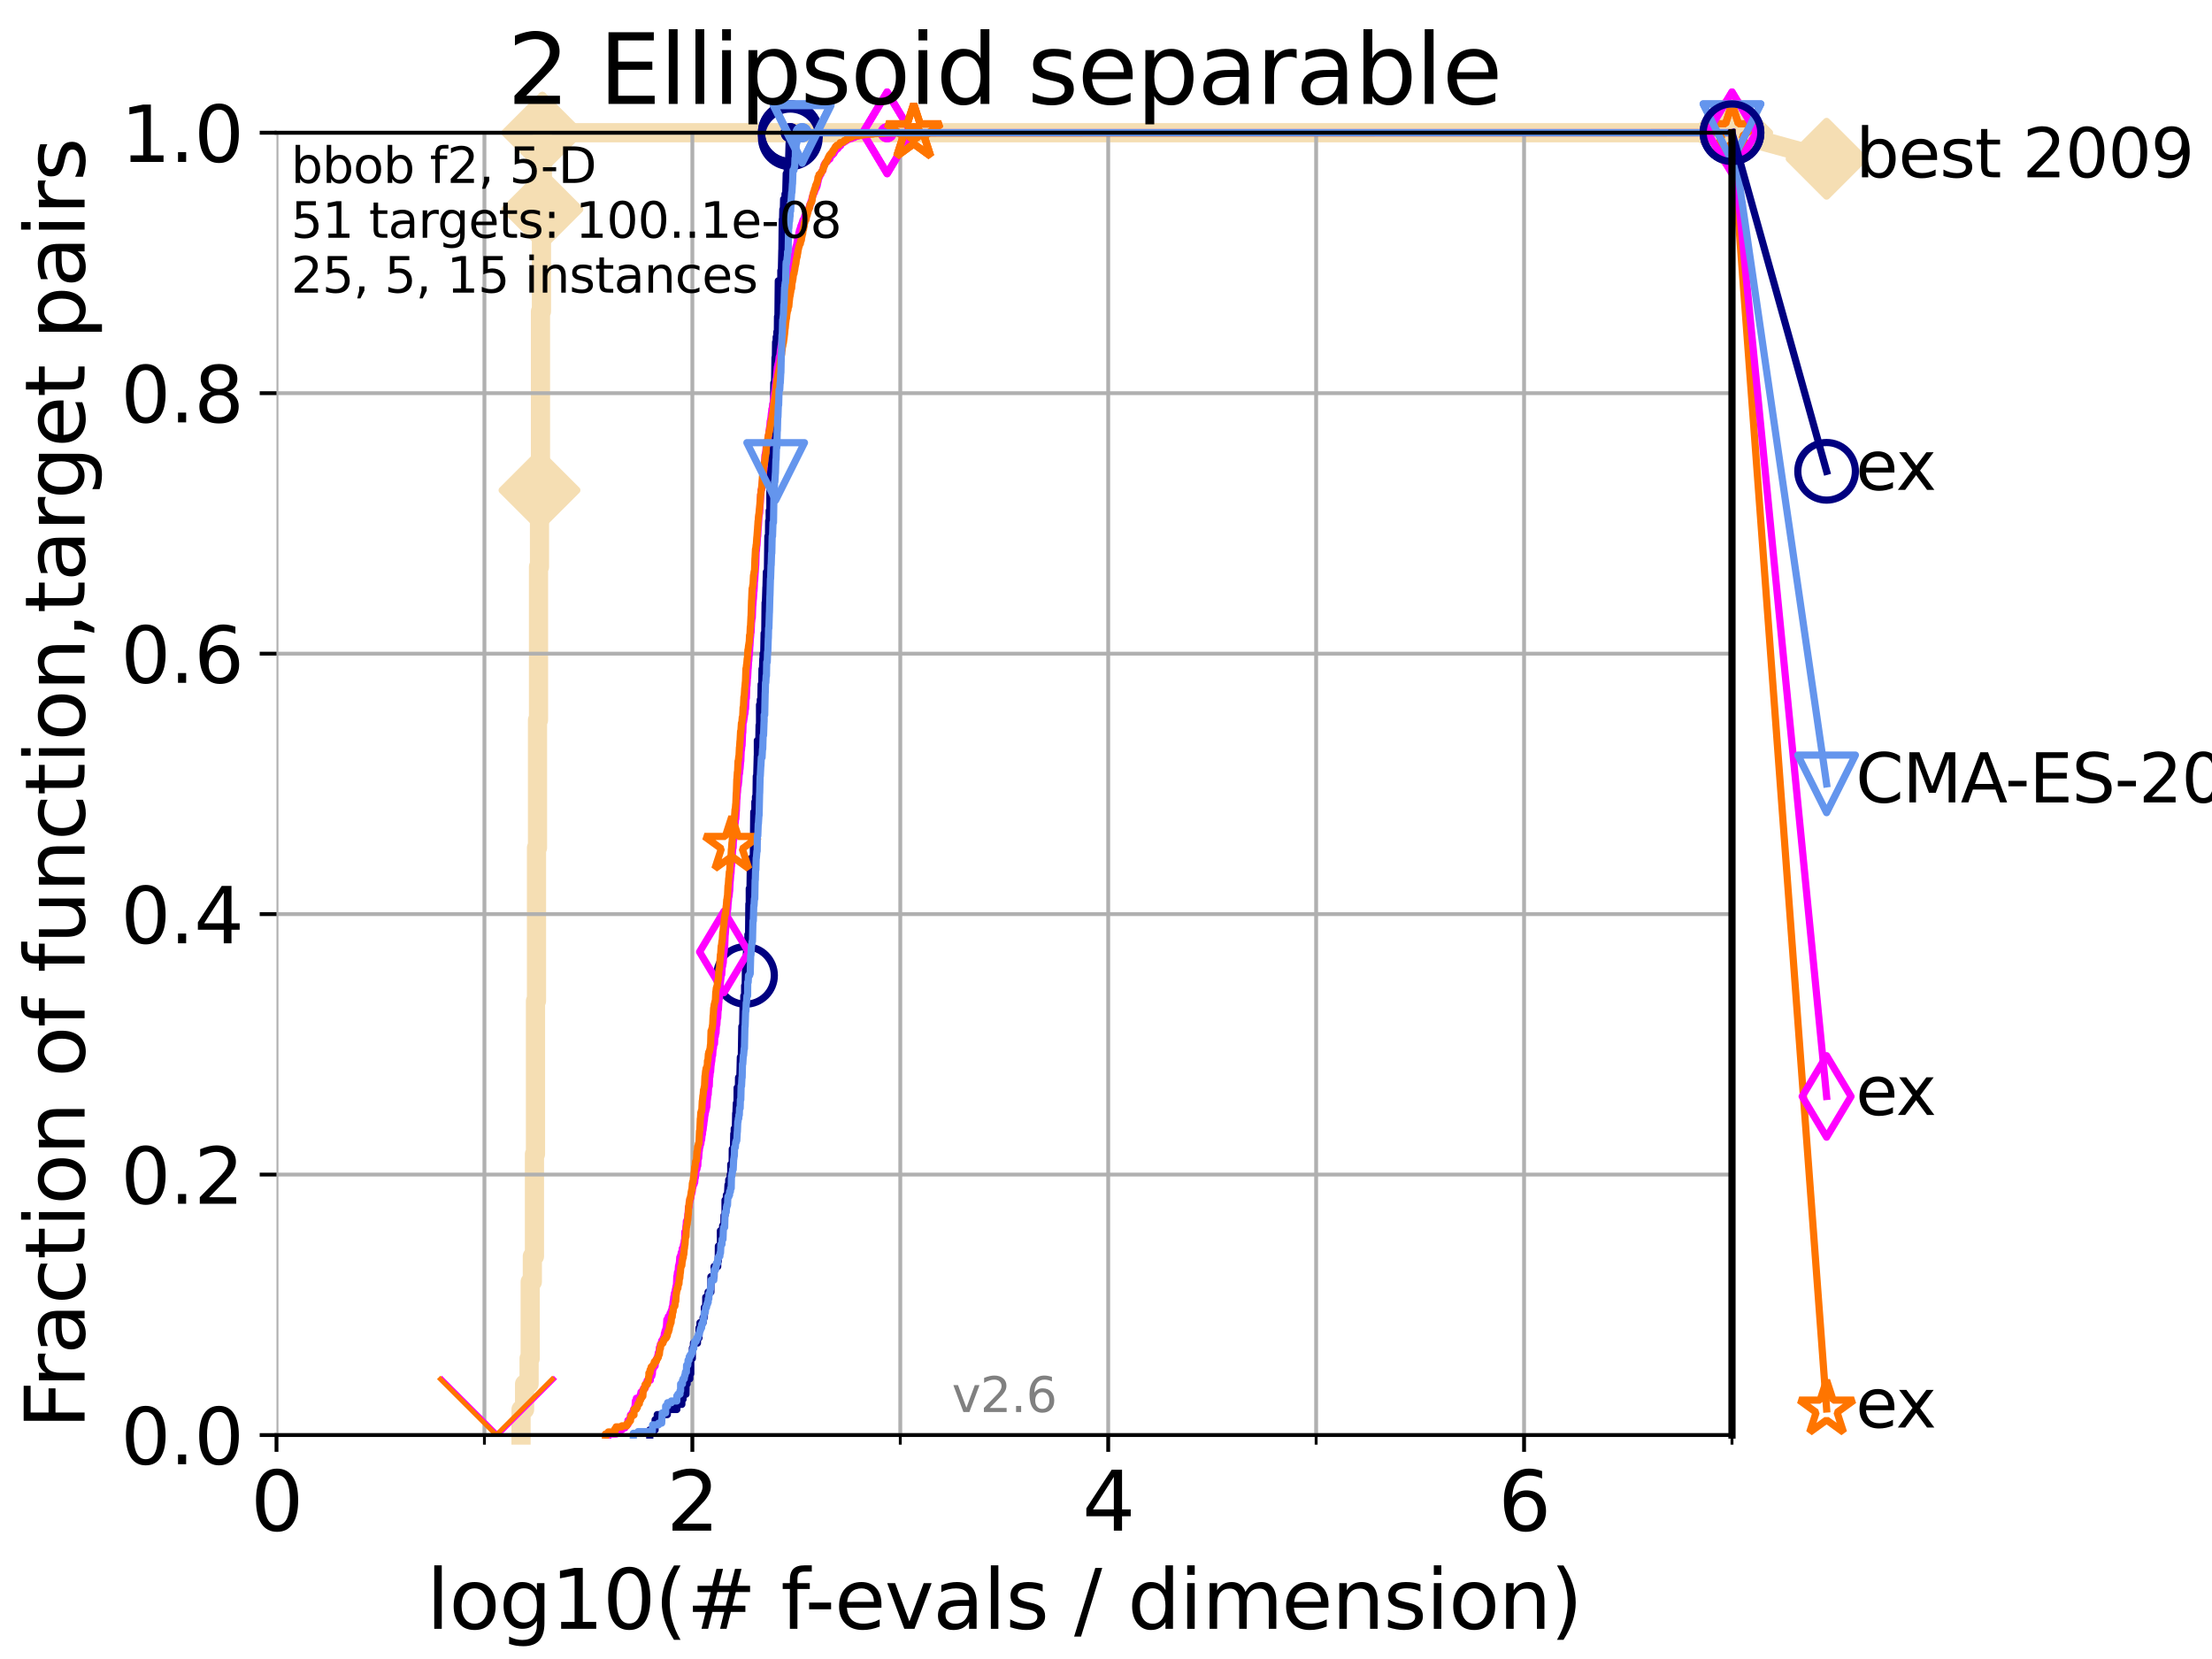 <?xml version="1.0" encoding="utf-8" standalone="no"?>
<!DOCTYPE svg PUBLIC "-//W3C//DTD SVG 1.1//EN"
  "http://www.w3.org/Graphics/SVG/1.1/DTD/svg11.dtd">
<svg xmlns:xlink="http://www.w3.org/1999/xlink" width="460.8pt" height="345.6pt" viewBox="0 0 460.8 345.6" xmlns="http://www.w3.org/2000/svg" version="1.1">
 <defs>
  <style type="text/css">*{stroke-linejoin: round; stroke-linecap: butt}</style>
 </defs>
 <g id="figure_1">
  <g id="patch_1">
   <path d="M 0 345.6 
L 460.8 345.6 
L 460.8 0 
L 0 0 
z
" style="fill: #ffffff"/>
  </g>
  <g id="axes_1">
   <g id="patch_2">
    <path d="M 57.6 298.944 
L 360.806 298.944 
L 360.806 27.648 
L 57.6 27.648 
z
" style="fill: #ffffff"/>
   </g>
   <g id="line2d_1">
    <path d="M 108.543 298.944 
L 108.543 293.624 
L 109.28 293.624 
L 109.28 288.305 
L 110.221 288.305 
L 110.221 282.985 
L 110.449 282.985 
L 110.449 267.027 
L 110.897 267.027 
L 110.897 261.707 
L 111.335 261.707 
L 111.335 240.429 
L 111.55 240.429 
L 111.55 208.512 
L 111.762 208.512 
L 111.762 176.595 
L 111.972 176.595 
L 111.972 149.997 
L 112.18 149.997 
L 112.18 118.08 
L 112.386 118.08 
L 112.386 102.121 
L 112.589 102.121 
L 112.589 64.885 
L 112.79 64.885 
L 112.79 43.607 
L 112.989 43.607 
L 112.989 27.648 
L 360.806 27.648 
" style="fill: none; stroke: #f5deb3; stroke-width: 4; stroke-linecap: square"/>
   </g>
   <g id="line2d_2">
    <defs>
     <path id="m8843f8ca4f" d="M -0 7.778 
L 7.778 0 
L 0 -7.778 
L -7.778 -0 
z
" style="stroke: #f5deb3; stroke-width: 1.5; stroke-linejoin: miter"/>
    </defs>
    <g>
     <use xlink:href="#m8843f8ca4f" x="112.386" y="102.121" style="fill: #f5deb3; stroke: #f5deb3; stroke-width: 1.5; stroke-linejoin: miter"/>
     <use xlink:href="#m8843f8ca4f" x="112.989" y="43.607" style="fill: #f5deb3; stroke: #f5deb3; stroke-width: 1.5; stroke-linejoin: miter"/>
     <use xlink:href="#m8843f8ca4f" x="112.989" y="27.648" style="fill: #f5deb3; stroke: #f5deb3; stroke-width: 1.5; stroke-linejoin: miter"/>
     <use xlink:href="#m8843f8ca4f" x="112.989" y="27.648" style="fill: #f5deb3; stroke: #f5deb3; stroke-width: 1.5; stroke-linejoin: miter"/>
     <use xlink:href="#m8843f8ca4f" x="360.806" y="27.648" style="fill: #f5deb3; stroke: #f5deb3; stroke-width: 1.5; stroke-linejoin: miter"/>
    </g>
   </g>
   <g id="line2d_3">
    <path style="fill: none; stroke: #f5deb3; stroke-width: 4; stroke-linecap: square"/>
    <g/>
   </g>
   <g id="line2d_4">
    <path d="M 360.806 27.648 
L 380.515 33.074 
" style="fill: none; stroke: #f5deb3; stroke-width: 4; stroke-linecap: square"/>
    <g>
     <use xlink:href="#m8843f8ca4f" x="360.806" y="27.648" style="fill: #f5deb3; stroke: #f5deb3; stroke-width: 1.5; stroke-linejoin: miter"/>
     <use xlink:href="#m8843f8ca4f" x="380.515" y="33.074" style="fill: #f5deb3; stroke: #f5deb3; stroke-width: 1.5; stroke-linejoin: miter"/>
    </g>
   </g>
   <g id="matplotlib.axis_1">
    <g id="xtick_1">
     <g id="line2d_5">
      <path d="M 57.6 298.944 
L 57.6 27.648 
" clip-path="url(#p29b1ddad90)" style="fill: none; stroke: #b0b0b0; stroke-width: 0.8; stroke-linecap: square"/>
     </g>
     <g id="line2d_6">
      <defs>
       <path id="m9fe63b4567" d="M 0 0 
L 0 3.5 
" style="stroke: #000000; stroke-width: 0.8"/>
      </defs>
      <g>
       <use xlink:href="#m9fe63b4567" x="57.6" y="298.944" style="stroke: #000000; stroke-width: 0.8"/>
      </g>
     </g>
     <g id="text_1">
      <!-- 0 -->
      <g transform="translate(52.192 318.861)scale(0.17 -0.17)">
       <defs>
        <path id="DejaVuSans-30" d="M 2034 4250 
Q 1547 4250 1301 3770 
Q 1056 3291 1056 2328 
Q 1056 1369 1301 889 
Q 1547 409 2034 409 
Q 2525 409 2770 889 
Q 3016 1369 3016 2328 
Q 3016 3291 2770 3770 
Q 2525 4250 2034 4250 
z
M 2034 4750 
Q 2819 4750 3233 4129 
Q 3647 3509 3647 2328 
Q 3647 1150 3233 529 
Q 2819 -91 2034 -91 
Q 1250 -91 836 529 
Q 422 1150 422 2328 
Q 422 3509 836 4129 
Q 1250 4750 2034 4750 
z
" transform="scale(0.016)"/>
       </defs>
       <use xlink:href="#DejaVuSans-30"/>
      </g>
     </g>
    </g>
    <g id="xtick_2">
     <g id="line2d_7">
      <path d="M 144.23 298.944 
L 144.23 27.648 
" clip-path="url(#p29b1ddad90)" style="fill: none; stroke: #b0b0b0; stroke-width: 0.8; stroke-linecap: square"/>
     </g>
     <g id="line2d_8">
      <g>
       <use xlink:href="#m9fe63b4567" x="144.23" y="298.944" style="stroke: #000000; stroke-width: 0.8"/>
      </g>
     </g>
     <g id="text_2">
      <!-- 2 -->
      <g transform="translate(138.822 318.861)scale(0.17 -0.17)">
       <defs>
        <path id="DejaVuSans-32" d="M 1228 531 
L 3431 531 
L 3431 0 
L 469 0 
L 469 531 
Q 828 903 1448 1529 
Q 2069 2156 2228 2338 
Q 2531 2678 2651 2914 
Q 2772 3150 2772 3378 
Q 2772 3750 2511 3984 
Q 2250 4219 1831 4219 
Q 1534 4219 1204 4116 
Q 875 4013 500 3803 
L 500 4441 
Q 881 4594 1212 4672 
Q 1544 4750 1819 4750 
Q 2544 4750 2975 4387 
Q 3406 4025 3406 3419 
Q 3406 3131 3298 2873 
Q 3191 2616 2906 2266 
Q 2828 2175 2409 1742 
Q 1991 1309 1228 531 
z
" transform="scale(0.016)"/>
       </defs>
       <use xlink:href="#DejaVuSans-32"/>
      </g>
     </g>
    </g>
    <g id="xtick_3">
     <g id="line2d_9">
      <path d="M 230.861 298.944 
L 230.861 27.648 
" clip-path="url(#p29b1ddad90)" style="fill: none; stroke: #b0b0b0; stroke-width: 0.8; stroke-linecap: square"/>
     </g>
     <g id="line2d_10">
      <g>
       <use xlink:href="#m9fe63b4567" x="230.861" y="298.944" style="stroke: #000000; stroke-width: 0.8"/>
      </g>
     </g>
     <g id="text_3">
      <!-- 4 -->
      <g transform="translate(225.453 318.861)scale(0.17 -0.17)">
       <defs>
        <path id="DejaVuSans-34" d="M 2419 4116 
L 825 1625 
L 2419 1625 
L 2419 4116 
z
M 2253 4666 
L 3047 4666 
L 3047 1625 
L 3713 1625 
L 3713 1100 
L 3047 1100 
L 3047 0 
L 2419 0 
L 2419 1100 
L 313 1100 
L 313 1709 
L 2253 4666 
z
" transform="scale(0.016)"/>
       </defs>
       <use xlink:href="#DejaVuSans-34"/>
      </g>
     </g>
    </g>
    <g id="xtick_4">
     <g id="line2d_11">
      <path d="M 317.491 298.944 
L 317.491 27.648 
" clip-path="url(#p29b1ddad90)" style="fill: none; stroke: #b0b0b0; stroke-width: 0.8; stroke-linecap: square"/>
     </g>
     <g id="line2d_12">
      <g>
       <use xlink:href="#m9fe63b4567" x="317.491" y="298.944" style="stroke: #000000; stroke-width: 0.8"/>
      </g>
     </g>
     <g id="text_4">
      <!-- 6 -->
      <g transform="translate(312.083 318.861)scale(0.17 -0.17)">
       <defs>
        <path id="DejaVuSans-36" d="M 2113 2584 
Q 1688 2584 1439 2293 
Q 1191 2003 1191 1497 
Q 1191 994 1439 701 
Q 1688 409 2113 409 
Q 2538 409 2786 701 
Q 3034 994 3034 1497 
Q 3034 2003 2786 2293 
Q 2538 2584 2113 2584 
z
M 3366 4563 
L 3366 3988 
Q 3128 4100 2886 4159 
Q 2644 4219 2406 4219 
Q 1781 4219 1451 3797 
Q 1122 3375 1075 2522 
Q 1259 2794 1537 2939 
Q 1816 3084 2150 3084 
Q 2853 3084 3261 2657 
Q 3669 2231 3669 1497 
Q 3669 778 3244 343 
Q 2819 -91 2113 -91 
Q 1303 -91 875 529 
Q 447 1150 447 2328 
Q 447 3434 972 4092 
Q 1497 4750 2381 4750 
Q 2619 4750 2861 4703 
Q 3103 4656 3366 4563 
z
" transform="scale(0.016)"/>
       </defs>
       <use xlink:href="#DejaVuSans-36"/>
      </g>
     </g>
    </g>
    <g id="xtick_5">
     <g id="line2d_13">
      <path d="M 100.915 298.944 
L 100.915 27.648 
" clip-path="url(#p29b1ddad90)" style="fill: none; stroke: #b0b0b0; stroke-width: 0.8; stroke-linecap: square"/>
     </g>
     <g id="line2d_14">
      <defs>
       <path id="m7dc698d8e7" d="M 0 0 
L 0 2 
" style="stroke: #000000; stroke-width: 0.6"/>
      </defs>
      <g>
       <use xlink:href="#m7dc698d8e7" x="100.915" y="298.944" style="stroke: #000000; stroke-width: 0.6"/>
      </g>
     </g>
    </g>
    <g id="xtick_6">
     <g id="line2d_15">
      <path d="M 187.546 298.944 
L 187.546 27.648 
" clip-path="url(#p29b1ddad90)" style="fill: none; stroke: #b0b0b0; stroke-width: 0.8; stroke-linecap: square"/>
     </g>
     <g id="line2d_16">
      <g>
       <use xlink:href="#m7dc698d8e7" x="187.546" y="298.944" style="stroke: #000000; stroke-width: 0.6"/>
      </g>
     </g>
    </g>
    <g id="xtick_7">
     <g id="line2d_17">
      <path d="M 274.176 298.944 
L 274.176 27.648 
" clip-path="url(#p29b1ddad90)" style="fill: none; stroke: #b0b0b0; stroke-width: 0.8; stroke-linecap: square"/>
     </g>
     <g id="line2d_18">
      <g>
       <use xlink:href="#m7dc698d8e7" x="274.176" y="298.944" style="stroke: #000000; stroke-width: 0.6"/>
      </g>
     </g>
    </g>
    <g id="xtick_8">
     <g id="line2d_19">
      <path d="M 360.806 298.944 
L 360.806 27.648 
" clip-path="url(#p29b1ddad90)" style="fill: none; stroke: #b0b0b0; stroke-width: 0.8; stroke-linecap: square"/>
     </g>
     <g id="line2d_20">
      <g>
       <use xlink:href="#m7dc698d8e7" x="360.806" y="298.944" style="stroke: #000000; stroke-width: 0.6"/>
      </g>
     </g>
    </g>
    <g id="text_5">
     <!-- log10(# f-evals / dimension) -->
     <g transform="translate(88.823 339.314)scale(0.17 -0.17)">
      <defs>
       <path id="DejaVuSans-6c" d="M 603 4863 
L 1178 4863 
L 1178 0 
L 603 0 
L 603 4863 
z
" transform="scale(0.016)"/>
       <path id="DejaVuSans-6f" d="M 1959 3097 
Q 1497 3097 1228 2736 
Q 959 2375 959 1747 
Q 959 1119 1226 758 
Q 1494 397 1959 397 
Q 2419 397 2687 759 
Q 2956 1122 2956 1747 
Q 2956 2369 2687 2733 
Q 2419 3097 1959 3097 
z
M 1959 3584 
Q 2709 3584 3137 3096 
Q 3566 2609 3566 1747 
Q 3566 888 3137 398 
Q 2709 -91 1959 -91 
Q 1206 -91 779 398 
Q 353 888 353 1747 
Q 353 2609 779 3096 
Q 1206 3584 1959 3584 
z
" transform="scale(0.016)"/>
       <path id="DejaVuSans-67" d="M 2906 1791 
Q 2906 2416 2648 2759 
Q 2391 3103 1925 3103 
Q 1463 3103 1205 2759 
Q 947 2416 947 1791 
Q 947 1169 1205 825 
Q 1463 481 1925 481 
Q 2391 481 2648 825 
Q 2906 1169 2906 1791 
z
M 3481 434 
Q 3481 -459 3084 -895 
Q 2688 -1331 1869 -1331 
Q 1566 -1331 1297 -1286 
Q 1028 -1241 775 -1147 
L 775 -588 
Q 1028 -725 1275 -790 
Q 1522 -856 1778 -856 
Q 2344 -856 2625 -561 
Q 2906 -266 2906 331 
L 2906 616 
Q 2728 306 2450 153 
Q 2172 0 1784 0 
Q 1141 0 747 490 
Q 353 981 353 1791 
Q 353 2603 747 3093 
Q 1141 3584 1784 3584 
Q 2172 3584 2450 3431 
Q 2728 3278 2906 2969 
L 2906 3500 
L 3481 3500 
L 3481 434 
z
" transform="scale(0.016)"/>
       <path id="DejaVuSans-31" d="M 794 531 
L 1825 531 
L 1825 4091 
L 703 3866 
L 703 4441 
L 1819 4666 
L 2450 4666 
L 2450 531 
L 3481 531 
L 3481 0 
L 794 0 
L 794 531 
z
" transform="scale(0.016)"/>
       <path id="DejaVuSans-28" d="M 1984 4856 
Q 1566 4138 1362 3434 
Q 1159 2731 1159 2009 
Q 1159 1288 1364 580 
Q 1569 -128 1984 -844 
L 1484 -844 
Q 1016 -109 783 600 
Q 550 1309 550 2009 
Q 550 2706 781 3412 
Q 1013 4119 1484 4856 
L 1984 4856 
z
" transform="scale(0.016)"/>
       <path id="DejaVuSans-23" d="M 3272 2816 
L 2363 2816 
L 2100 1772 
L 3016 1772 
L 3272 2816 
z
M 2803 4594 
L 2478 3297 
L 3391 3297 
L 3719 4594 
L 4219 4594 
L 3897 3297 
L 4872 3297 
L 4872 2816 
L 3775 2816 
L 3519 1772 
L 4513 1772 
L 4513 1294 
L 3397 1294 
L 3072 0 
L 2572 0 
L 2894 1294 
L 1978 1294 
L 1656 0 
L 1153 0 
L 1478 1294 
L 494 1294 
L 494 1772 
L 1594 1772 
L 1856 2816 
L 850 2816 
L 850 3297 
L 1978 3297 
L 2297 4594 
L 2803 4594 
z
" transform="scale(0.016)"/>
       <path id="DejaVuSans-20" transform="scale(0.016)"/>
       <path id="DejaVuSans-66" d="M 2375 4863 
L 2375 4384 
L 1825 4384 
Q 1516 4384 1395 4259 
Q 1275 4134 1275 3809 
L 1275 3500 
L 2222 3500 
L 2222 3053 
L 1275 3053 
L 1275 0 
L 697 0 
L 697 3053 
L 147 3053 
L 147 3500 
L 697 3500 
L 697 3744 
Q 697 4328 969 4595 
Q 1241 4863 1831 4863 
L 2375 4863 
z
" transform="scale(0.016)"/>
       <path id="DejaVuSans-2d" d="M 313 2009 
L 1997 2009 
L 1997 1497 
L 313 1497 
L 313 2009 
z
" transform="scale(0.016)"/>
       <path id="DejaVuSans-65" d="M 3597 1894 
L 3597 1613 
L 953 1613 
Q 991 1019 1311 708 
Q 1631 397 2203 397 
Q 2534 397 2845 478 
Q 3156 559 3463 722 
L 3463 178 
Q 3153 47 2828 -22 
Q 2503 -91 2169 -91 
Q 1331 -91 842 396 
Q 353 884 353 1716 
Q 353 2575 817 3079 
Q 1281 3584 2069 3584 
Q 2775 3584 3186 3129 
Q 3597 2675 3597 1894 
z
M 3022 2063 
Q 3016 2534 2758 2815 
Q 2500 3097 2075 3097 
Q 1594 3097 1305 2825 
Q 1016 2553 972 2059 
L 3022 2063 
z
" transform="scale(0.016)"/>
       <path id="DejaVuSans-76" d="M 191 3500 
L 800 3500 
L 1894 563 
L 2988 3500 
L 3597 3500 
L 2284 0 
L 1503 0 
L 191 3500 
z
" transform="scale(0.016)"/>
       <path id="DejaVuSans-61" d="M 2194 1759 
Q 1497 1759 1228 1600 
Q 959 1441 959 1056 
Q 959 750 1161 570 
Q 1363 391 1709 391 
Q 2188 391 2477 730 
Q 2766 1069 2766 1631 
L 2766 1759 
L 2194 1759 
z
M 3341 1997 
L 3341 0 
L 2766 0 
L 2766 531 
Q 2569 213 2275 61 
Q 1981 -91 1556 -91 
Q 1019 -91 701 211 
Q 384 513 384 1019 
Q 384 1609 779 1909 
Q 1175 2209 1959 2209 
L 2766 2209 
L 2766 2266 
Q 2766 2663 2505 2880 
Q 2244 3097 1772 3097 
Q 1472 3097 1187 3025 
Q 903 2953 641 2809 
L 641 3341 
Q 956 3463 1253 3523 
Q 1550 3584 1831 3584 
Q 2591 3584 2966 3190 
Q 3341 2797 3341 1997 
z
" transform="scale(0.016)"/>
       <path id="DejaVuSans-73" d="M 2834 3397 
L 2834 2853 
Q 2591 2978 2328 3040 
Q 2066 3103 1784 3103 
Q 1356 3103 1142 2972 
Q 928 2841 928 2578 
Q 928 2378 1081 2264 
Q 1234 2150 1697 2047 
L 1894 2003 
Q 2506 1872 2764 1633 
Q 3022 1394 3022 966 
Q 3022 478 2636 193 
Q 2250 -91 1575 -91 
Q 1294 -91 989 -36 
Q 684 19 347 128 
L 347 722 
Q 666 556 975 473 
Q 1284 391 1588 391 
Q 1994 391 2212 530 
Q 2431 669 2431 922 
Q 2431 1156 2273 1281 
Q 2116 1406 1581 1522 
L 1381 1569 
Q 847 1681 609 1914 
Q 372 2147 372 2553 
Q 372 3047 722 3315 
Q 1072 3584 1716 3584 
Q 2034 3584 2315 3537 
Q 2597 3491 2834 3397 
z
" transform="scale(0.016)"/>
       <path id="DejaVuSans-2f" d="M 1625 4666 
L 2156 4666 
L 531 -594 
L 0 -594 
L 1625 4666 
z
" transform="scale(0.016)"/>
       <path id="DejaVuSans-64" d="M 2906 2969 
L 2906 4863 
L 3481 4863 
L 3481 0 
L 2906 0 
L 2906 525 
Q 2725 213 2448 61 
Q 2172 -91 1784 -91 
Q 1150 -91 751 415 
Q 353 922 353 1747 
Q 353 2572 751 3078 
Q 1150 3584 1784 3584 
Q 2172 3584 2448 3432 
Q 2725 3281 2906 2969 
z
M 947 1747 
Q 947 1113 1208 752 
Q 1469 391 1925 391 
Q 2381 391 2643 752 
Q 2906 1113 2906 1747 
Q 2906 2381 2643 2742 
Q 2381 3103 1925 3103 
Q 1469 3103 1208 2742 
Q 947 2381 947 1747 
z
" transform="scale(0.016)"/>
       <path id="DejaVuSans-69" d="M 603 3500 
L 1178 3500 
L 1178 0 
L 603 0 
L 603 3500 
z
M 603 4863 
L 1178 4863 
L 1178 4134 
L 603 4134 
L 603 4863 
z
" transform="scale(0.016)"/>
       <path id="DejaVuSans-6d" d="M 3328 2828 
Q 3544 3216 3844 3400 
Q 4144 3584 4550 3584 
Q 5097 3584 5394 3201 
Q 5691 2819 5691 2113 
L 5691 0 
L 5113 0 
L 5113 2094 
Q 5113 2597 4934 2840 
Q 4756 3084 4391 3084 
Q 3944 3084 3684 2787 
Q 3425 2491 3425 1978 
L 3425 0 
L 2847 0 
L 2847 2094 
Q 2847 2600 2669 2842 
Q 2491 3084 2119 3084 
Q 1678 3084 1418 2786 
Q 1159 2488 1159 1978 
L 1159 0 
L 581 0 
L 581 3500 
L 1159 3500 
L 1159 2956 
Q 1356 3278 1631 3431 
Q 1906 3584 2284 3584 
Q 2666 3584 2933 3390 
Q 3200 3197 3328 2828 
z
" transform="scale(0.016)"/>
       <path id="DejaVuSans-6e" d="M 3513 2113 
L 3513 0 
L 2938 0 
L 2938 2094 
Q 2938 2591 2744 2837 
Q 2550 3084 2163 3084 
Q 1697 3084 1428 2787 
Q 1159 2491 1159 1978 
L 1159 0 
L 581 0 
L 581 3500 
L 1159 3500 
L 1159 2956 
Q 1366 3272 1645 3428 
Q 1925 3584 2291 3584 
Q 2894 3584 3203 3211 
Q 3513 2838 3513 2113 
z
" transform="scale(0.016)"/>
       <path id="DejaVuSans-29" d="M 513 4856 
L 1013 4856 
Q 1481 4119 1714 3412 
Q 1947 2706 1947 2009 
Q 1947 1309 1714 600 
Q 1481 -109 1013 -844 
L 513 -844 
Q 928 -128 1133 580 
Q 1338 1288 1338 2009 
Q 1338 2731 1133 3434 
Q 928 4138 513 4856 
z
" transform="scale(0.016)"/>
      </defs>
      <use xlink:href="#DejaVuSans-6c"/>
      <use xlink:href="#DejaVuSans-6f" x="27.783"/>
      <use xlink:href="#DejaVuSans-67" x="88.965"/>
      <use xlink:href="#DejaVuSans-31" x="152.441"/>
      <use xlink:href="#DejaVuSans-30" x="216.064"/>
      <use xlink:href="#DejaVuSans-28" x="279.688"/>
      <use xlink:href="#DejaVuSans-23" x="318.701"/>
      <use xlink:href="#DejaVuSans-20" x="402.49"/>
      <use xlink:href="#DejaVuSans-66" x="434.277"/>
      <use xlink:href="#DejaVuSans-2d" x="463.982"/>
      <use xlink:href="#DejaVuSans-65" x="500.066"/>
      <use xlink:href="#DejaVuSans-76" x="561.59"/>
      <use xlink:href="#DejaVuSans-61" x="620.77"/>
      <use xlink:href="#DejaVuSans-6c" x="682.049"/>
      <use xlink:href="#DejaVuSans-73" x="709.832"/>
      <use xlink:href="#DejaVuSans-20" x="761.932"/>
      <use xlink:href="#DejaVuSans-2f" x="793.719"/>
      <use xlink:href="#DejaVuSans-20" x="827.41"/>
      <use xlink:href="#DejaVuSans-64" x="859.197"/>
      <use xlink:href="#DejaVuSans-69" x="922.674"/>
      <use xlink:href="#DejaVuSans-6d" x="950.457"/>
      <use xlink:href="#DejaVuSans-65" x="1047.869"/>
      <use xlink:href="#DejaVuSans-6e" x="1109.393"/>
      <use xlink:href="#DejaVuSans-73" x="1172.771"/>
      <use xlink:href="#DejaVuSans-69" x="1224.871"/>
      <use xlink:href="#DejaVuSans-6f" x="1252.654"/>
      <use xlink:href="#DejaVuSans-6e" x="1313.836"/>
      <use xlink:href="#DejaVuSans-29" x="1377.215"/>
     </g>
    </g>
   </g>
   <g id="matplotlib.axis_2">
    <g id="ytick_1">
     <g id="line2d_21">
      <path d="M 57.6 298.944 
L 360.806 298.944 
" clip-path="url(#p29b1ddad90)" style="fill: none; stroke: #b0b0b0; stroke-width: 0.8; stroke-linecap: square"/>
     </g>
     <g id="line2d_22">
      <defs>
       <path id="m5cb0eaafe2" d="M 0 0 
L -3.5 0 
" style="stroke: #000000; stroke-width: 0.8"/>
      </defs>
      <g>
       <use xlink:href="#m5cb0eaafe2" x="57.6" y="298.944" style="stroke: #000000; stroke-width: 0.8"/>
      </g>
     </g>
     <g id="text_6">
      <!-- 0.0 -->
      <g transform="translate(25.155 305.023)scale(0.16 -0.16)">
       <defs>
        <path id="DejaVuSans-2e" d="M 684 794 
L 1344 794 
L 1344 0 
L 684 0 
L 684 794 
z
" transform="scale(0.016)"/>
       </defs>
       <use xlink:href="#DejaVuSans-30"/>
       <use xlink:href="#DejaVuSans-2e" x="63.623"/>
       <use xlink:href="#DejaVuSans-30" x="95.41"/>
      </g>
     </g>
    </g>
    <g id="ytick_2">
     <g id="line2d_23">
      <path d="M 57.6 244.685 
L 360.806 244.685 
" clip-path="url(#p29b1ddad90)" style="fill: none; stroke: #b0b0b0; stroke-width: 0.8; stroke-linecap: square"/>
     </g>
     <g id="line2d_24">
      <g>
       <use xlink:href="#m5cb0eaafe2" x="57.6" y="244.685" style="stroke: #000000; stroke-width: 0.8"/>
      </g>
     </g>
     <g id="text_7">
      <!-- 0.2 -->
      <g transform="translate(25.155 250.764)scale(0.16 -0.16)">
       <use xlink:href="#DejaVuSans-30"/>
       <use xlink:href="#DejaVuSans-2e" x="63.623"/>
       <use xlink:href="#DejaVuSans-32" x="95.41"/>
      </g>
     </g>
    </g>
    <g id="ytick_3">
     <g id="line2d_25">
      <path d="M 57.6 190.426 
L 360.806 190.426 
" clip-path="url(#p29b1ddad90)" style="fill: none; stroke: #b0b0b0; stroke-width: 0.8; stroke-linecap: square"/>
     </g>
     <g id="line2d_26">
      <g>
       <use xlink:href="#m5cb0eaafe2" x="57.6" y="190.426" style="stroke: #000000; stroke-width: 0.8"/>
      </g>
     </g>
     <g id="text_8">
      <!-- 0.4 -->
      <g transform="translate(25.155 196.504)scale(0.16 -0.16)">
       <use xlink:href="#DejaVuSans-30"/>
       <use xlink:href="#DejaVuSans-2e" x="63.623"/>
       <use xlink:href="#DejaVuSans-34" x="95.41"/>
      </g>
     </g>
    </g>
    <g id="ytick_4">
     <g id="line2d_27">
      <path d="M 57.6 136.166 
L 360.806 136.166 
" clip-path="url(#p29b1ddad90)" style="fill: none; stroke: #b0b0b0; stroke-width: 0.8; stroke-linecap: square"/>
     </g>
     <g id="line2d_28">
      <g>
       <use xlink:href="#m5cb0eaafe2" x="57.6" y="136.166" style="stroke: #000000; stroke-width: 0.8"/>
      </g>
     </g>
     <g id="text_9">
      <!-- 0.6 -->
      <g transform="translate(25.155 142.245)scale(0.16 -0.16)">
       <use xlink:href="#DejaVuSans-30"/>
       <use xlink:href="#DejaVuSans-2e" x="63.623"/>
       <use xlink:href="#DejaVuSans-36" x="95.41"/>
      </g>
     </g>
    </g>
    <g id="ytick_5">
     <g id="line2d_29">
      <path d="M 57.6 81.907 
L 360.806 81.907 
" clip-path="url(#p29b1ddad90)" style="fill: none; stroke: #b0b0b0; stroke-width: 0.8; stroke-linecap: square"/>
     </g>
     <g id="line2d_30">
      <g>
       <use xlink:href="#m5cb0eaafe2" x="57.6" y="81.907" style="stroke: #000000; stroke-width: 0.8"/>
      </g>
     </g>
     <g id="text_10">
      <!-- 0.8 -->
      <g transform="translate(25.155 87.986)scale(0.16 -0.16)">
       <defs>
        <path id="DejaVuSans-38" d="M 2034 2216 
Q 1584 2216 1326 1975 
Q 1069 1734 1069 1313 
Q 1069 891 1326 650 
Q 1584 409 2034 409 
Q 2484 409 2743 651 
Q 3003 894 3003 1313 
Q 3003 1734 2745 1975 
Q 2488 2216 2034 2216 
z
M 1403 2484 
Q 997 2584 770 2862 
Q 544 3141 544 3541 
Q 544 4100 942 4425 
Q 1341 4750 2034 4750 
Q 2731 4750 3128 4425 
Q 3525 4100 3525 3541 
Q 3525 3141 3298 2862 
Q 3072 2584 2669 2484 
Q 3125 2378 3379 2068 
Q 3634 1759 3634 1313 
Q 3634 634 3220 271 
Q 2806 -91 2034 -91 
Q 1263 -91 848 271 
Q 434 634 434 1313 
Q 434 1759 690 2068 
Q 947 2378 1403 2484 
z
M 1172 3481 
Q 1172 3119 1398 2916 
Q 1625 2713 2034 2713 
Q 2441 2713 2670 2916 
Q 2900 3119 2900 3481 
Q 2900 3844 2670 4047 
Q 2441 4250 2034 4250 
Q 1625 4250 1398 4047 
Q 1172 3844 1172 3481 
z
" transform="scale(0.016)"/>
       </defs>
       <use xlink:href="#DejaVuSans-30"/>
       <use xlink:href="#DejaVuSans-2e" x="63.623"/>
       <use xlink:href="#DejaVuSans-38" x="95.41"/>
      </g>
     </g>
    </g>
    <g id="ytick_6">
     <g id="line2d_31">
      <path d="M 57.6 27.648 
L 360.806 27.648 
" clip-path="url(#p29b1ddad90)" style="fill: none; stroke: #b0b0b0; stroke-width: 0.8; stroke-linecap: square"/>
     </g>
     <g id="line2d_32">
      <g>
       <use xlink:href="#m5cb0eaafe2" x="57.6" y="27.648" style="stroke: #000000; stroke-width: 0.8"/>
      </g>
     </g>
     <g id="text_11">
      <!-- 1.0 -->
      <g transform="translate(25.155 33.727)scale(0.16 -0.16)">
       <use xlink:href="#DejaVuSans-31"/>
       <use xlink:href="#DejaVuSans-2e" x="63.623"/>
       <use xlink:href="#DejaVuSans-30" x="95.41"/>
      </g>
     </g>
    </g>
    <g id="text_12">
     <!-- Fraction of function,target pairs -->
     <g transform="translate(17.62 297.681)rotate(-90)scale(0.17 -0.17)">
      <defs>
       <path id="DejaVuSans-46" d="M 628 4666 
L 3309 4666 
L 3309 4134 
L 1259 4134 
L 1259 2759 
L 3109 2759 
L 3109 2228 
L 1259 2228 
L 1259 0 
L 628 0 
L 628 4666 
z
" transform="scale(0.016)"/>
       <path id="DejaVuSans-72" d="M 2631 2963 
Q 2534 3019 2420 3045 
Q 2306 3072 2169 3072 
Q 1681 3072 1420 2755 
Q 1159 2438 1159 1844 
L 1159 0 
L 581 0 
L 581 3500 
L 1159 3500 
L 1159 2956 
Q 1341 3275 1631 3429 
Q 1922 3584 2338 3584 
Q 2397 3584 2469 3576 
Q 2541 3569 2628 3553 
L 2631 2963 
z
" transform="scale(0.016)"/>
       <path id="DejaVuSans-63" d="M 3122 3366 
L 3122 2828 
Q 2878 2963 2633 3030 
Q 2388 3097 2138 3097 
Q 1578 3097 1268 2742 
Q 959 2388 959 1747 
Q 959 1106 1268 751 
Q 1578 397 2138 397 
Q 2388 397 2633 464 
Q 2878 531 3122 666 
L 3122 134 
Q 2881 22 2623 -34 
Q 2366 -91 2075 -91 
Q 1284 -91 818 406 
Q 353 903 353 1747 
Q 353 2603 823 3093 
Q 1294 3584 2113 3584 
Q 2378 3584 2631 3529 
Q 2884 3475 3122 3366 
z
" transform="scale(0.016)"/>
       <path id="DejaVuSans-74" d="M 1172 4494 
L 1172 3500 
L 2356 3500 
L 2356 3053 
L 1172 3053 
L 1172 1153 
Q 1172 725 1289 603 
Q 1406 481 1766 481 
L 2356 481 
L 2356 0 
L 1766 0 
Q 1100 0 847 248 
Q 594 497 594 1153 
L 594 3053 
L 172 3053 
L 172 3500 
L 594 3500 
L 594 4494 
L 1172 4494 
z
" transform="scale(0.016)"/>
       <path id="DejaVuSans-75" d="M 544 1381 
L 544 3500 
L 1119 3500 
L 1119 1403 
Q 1119 906 1312 657 
Q 1506 409 1894 409 
Q 2359 409 2629 706 
Q 2900 1003 2900 1516 
L 2900 3500 
L 3475 3500 
L 3475 0 
L 2900 0 
L 2900 538 
Q 2691 219 2414 64 
Q 2138 -91 1772 -91 
Q 1169 -91 856 284 
Q 544 659 544 1381 
z
M 1991 3584 
L 1991 3584 
z
" transform="scale(0.016)"/>
       <path id="DejaVuSans-2c" d="M 750 794 
L 1409 794 
L 1409 256 
L 897 -744 
L 494 -744 
L 750 256 
L 750 794 
z
" transform="scale(0.016)"/>
       <path id="DejaVuSans-70" d="M 1159 525 
L 1159 -1331 
L 581 -1331 
L 581 3500 
L 1159 3500 
L 1159 2969 
Q 1341 3281 1617 3432 
Q 1894 3584 2278 3584 
Q 2916 3584 3314 3078 
Q 3713 2572 3713 1747 
Q 3713 922 3314 415 
Q 2916 -91 2278 -91 
Q 1894 -91 1617 61 
Q 1341 213 1159 525 
z
M 3116 1747 
Q 3116 2381 2855 2742 
Q 2594 3103 2138 3103 
Q 1681 3103 1420 2742 
Q 1159 2381 1159 1747 
Q 1159 1113 1420 752 
Q 1681 391 2138 391 
Q 2594 391 2855 752 
Q 3116 1113 3116 1747 
z
" transform="scale(0.016)"/>
      </defs>
      <use xlink:href="#DejaVuSans-46"/>
      <use xlink:href="#DejaVuSans-72" x="50.27"/>
      <use xlink:href="#DejaVuSans-61" x="91.383"/>
      <use xlink:href="#DejaVuSans-63" x="152.662"/>
      <use xlink:href="#DejaVuSans-74" x="207.643"/>
      <use xlink:href="#DejaVuSans-69" x="246.852"/>
      <use xlink:href="#DejaVuSans-6f" x="274.635"/>
      <use xlink:href="#DejaVuSans-6e" x="335.816"/>
      <use xlink:href="#DejaVuSans-20" x="399.195"/>
      <use xlink:href="#DejaVuSans-6f" x="430.982"/>
      <use xlink:href="#DejaVuSans-66" x="492.164"/>
      <use xlink:href="#DejaVuSans-20" x="527.369"/>
      <use xlink:href="#DejaVuSans-66" x="559.156"/>
      <use xlink:href="#DejaVuSans-75" x="594.361"/>
      <use xlink:href="#DejaVuSans-6e" x="657.74"/>
      <use xlink:href="#DejaVuSans-63" x="721.119"/>
      <use xlink:href="#DejaVuSans-74" x="776.1"/>
      <use xlink:href="#DejaVuSans-69" x="815.309"/>
      <use xlink:href="#DejaVuSans-6f" x="843.092"/>
      <use xlink:href="#DejaVuSans-6e" x="904.273"/>
      <use xlink:href="#DejaVuSans-2c" x="967.652"/>
      <use xlink:href="#DejaVuSans-74" x="999.439"/>
      <use xlink:href="#DejaVuSans-61" x="1038.648"/>
      <use xlink:href="#DejaVuSans-72" x="1099.928"/>
      <use xlink:href="#DejaVuSans-67" x="1139.291"/>
      <use xlink:href="#DejaVuSans-65" x="1202.768"/>
      <use xlink:href="#DejaVuSans-74" x="1264.291"/>
      <use xlink:href="#DejaVuSans-20" x="1303.5"/>
      <use xlink:href="#DejaVuSans-70" x="1335.287"/>
      <use xlink:href="#DejaVuSans-61" x="1398.764"/>
      <use xlink:href="#DejaVuSans-69" x="1460.043"/>
      <use xlink:href="#DejaVuSans-72" x="1487.826"/>
      <use xlink:href="#DejaVuSans-73" x="1528.939"/>
     </g>
    </g>
   </g>
   <g id="line2d_33">
    <defs>
     <path id="ma7247e65ba" d="M 0 1.5 
C 0.398 1.5 0.779 1.342 1.061 1.061 
C 1.342 0.779 1.5 0.398 1.5 0 
C 1.5 -0.398 1.342 -0.779 1.061 -1.061 
C 0.779 -1.342 0.398 -1.5 0 -1.5 
C -0.398 -1.5 -0.779 -1.342 -1.061 -1.061 
C -1.342 -0.779 -1.5 -0.398 -1.5 0 
C -1.5 0.398 -1.342 0.779 -1.061 1.061 
C -0.779 1.342 -0.398 1.5 0 1.5 
z
" style="stroke: #f5deb3"/>
    </defs>
    <g>
     <use xlink:href="#ma7247e65ba" x="112.989" y="27.648" style="fill: #f5deb3; stroke: #f5deb3"/>
     <use xlink:href="#ma7247e65ba" x="112.989" y="27.648" style="fill: #f5deb3; stroke: #f5deb3"/>
    </g>
   </g>
   <g id="line2d_34">
    <defs>
     <path id="m160dcdacdb" d="M 0 1.5 
C 0.398 1.5 0.779 1.342 1.061 1.061 
C 1.342 0.779 1.5 0.398 1.5 0 
C 1.5 -0.398 1.342 -0.779 1.061 -1.061 
C 0.779 -1.342 0.398 -1.5 0 -1.5 
C -0.398 -1.5 -0.779 -1.342 -1.061 -1.061 
C -1.342 -0.779 -1.5 -0.398 -1.5 0 
C -1.5 0.398 -1.342 0.779 -1.061 1.061 
C -0.779 1.342 -0.398 1.5 0 1.5 
z
" style="stroke: #000080"/>
    </defs>
    <g>
     <use xlink:href="#m160dcdacdb" x="164.632" y="27.648" style="fill: #000080; stroke: #000080"/>
     <use xlink:href="#m160dcdacdb" x="164.632" y="27.648" style="fill: #000080; stroke: #000080"/>
    </g>
   </g>
   <g id="line2d_35">
    <path d="M 135.359 298.944 
L 135.359 297.88 
L 136.471 297.88 
L 136.471 295.752 
L 136.92 295.752 
L 136.92 294.688 
L 139.018 294.688 
L 139.018 293.624 
L 140.995 293.624 
L 140.995 292.561 
L 142.038 292.561 
L 142.038 291.497 
L 142.29 291.497 
L 142.29 290.433 
L 142.906 290.433 
L 142.946 288.305 
L 143.146 288.305 
L 143.146 287.241 
L 143.696 287.241 
L 143.696 286.177 
L 143.889 286.177 
L 143.889 282.985 
L 144.23 282.985 
L 144.23 280.858 
L 144.455 280.858 
L 144.455 279.794 
L 145.291 279.794 
L 145.291 278.73 
L 145.608 278.73 
L 145.608 276.602 
L 145.817 276.602 
L 145.817 275.538 
L 146.463 275.538 
L 146.463 274.474 
L 146.728 274.474 
L 146.728 272.346 
L 147.022 272.346 
L 147.022 270.219 
L 147.503 270.219 
L 147.503 269.155 
L 148.094 269.155 
L 148.094 265.963 
L 148.756 265.963 
L 148.756 263.835 
L 149.51 263.835 
L 149.51 262.771 
L 149.623 262.771 
L 149.652 259.579 
L 150.07 259.579 
L 150.07 256.388 
L 150.533 256.388 
L 150.533 255.324 
L 150.8 255.324 
L 150.827 253.196 
L 151.038 253.196 
L 151.038 250.004 
L 151.324 250.004 
L 151.324 248.94 
L 151.554 248.94 
L 151.656 246.813 
L 151.808 246.813 
L 151.808 245.749 
L 152.107 245.749 
L 152.107 244.685 
L 152.23 244.685 
L 152.23 242.557 
L 152.523 242.557 
L 152.547 239.365 
L 152.788 239.365 
L 152.859 236.174 
L 152.954 236.174 
L 152.954 235.11 
L 153.189 235.11 
L 153.259 231.918 
L 153.306 231.918 
L 153.398 229.79 
L 153.536 229.79 
L 153.559 226.598 
L 153.832 226.598 
L 153.855 224.471 
L 154.124 224.471 
L 154.234 220.215 
L 154.432 220.215 
L 154.541 213.832 
L 154.715 213.832 
L 154.801 209.576 
L 154.95 209.576 
L 154.95 207.448 
L 155.12 207.448 
L 155.12 205.32 
L 155.246 205.32 
L 155.308 200.001 
L 155.454 200.001 
L 155.516 197.873 
L 155.599 197.873 
L 155.599 196.809 
L 155.803 196.809 
L 155.803 194.681 
L 155.945 194.681 
L 156.005 188.298 
L 156.086 188.298 
L 156.086 185.106 
L 156.245 185.106 
L 156.305 180.85 
L 156.58 180.85 
L 156.58 178.723 
L 156.928 178.723 
L 157.023 169.147 
L 157.251 169.147 
L 157.251 167.02 
L 157.382 167.02 
L 157.382 165.956 
L 157.494 165.956 
L 157.55 161.7 
L 157.642 161.7 
L 157.752 157.445 
L 157.771 157.445 
L 157.771 154.253 
L 158.08 154.253 
L 158.134 151.061 
L 158.223 151.061 
L 158.223 146.805 
L 158.383 146.805 
L 158.383 145.742 
L 158.507 145.742 
L 158.56 142.55 
L 158.7 142.55 
L 158.735 139.358 
L 158.839 139.358 
L 158.908 137.23 
L 158.96 137.23 
L 158.96 136.166 
L 159.097 136.166 
L 159.182 131.911 
L 159.317 131.911 
L 159.385 125.527 
L 159.452 125.527 
L 159.552 122.336 
L 159.569 122.336 
L 159.652 119.144 
L 159.866 119.144 
L 159.964 111.697 
L 160.094 111.697 
L 160.126 108.505 
L 160.239 108.505 
L 160.239 106.377 
L 160.383 106.377 
L 160.383 97.866 
L 160.605 97.866 
L 160.715 92.546 
L 160.855 92.546 
L 160.902 89.355 
L 161.01 89.355 
L 161.056 84.035 
L 161.149 84.035 
L 161.194 79.779 
L 161.362 79.779 
L 161.452 74.46 
L 161.527 74.46 
L 161.572 71.268 
L 161.692 71.268 
L 161.692 70.204 
L 161.825 70.204 
L 161.825 69.14 
L 161.943 69.14 
L 161.972 65.949 
L 162.06 65.949 
L 162.133 58.501 
L 162.662 58.501 
L 162.662 56.373 
L 162.775 56.373 
L 162.873 52.118 
L 162.887 52.118 
L 162.957 45.734 
L 163.026 45.734 
L 163.081 43.607 
L 163.192 43.607 
L 163.246 41.479 
L 163.532 41.479 
L 163.532 40.415 
L 163.68 40.415 
L 163.786 36.159 
L 163.998 36.159 
L 163.998 35.095 
L 164.181 35.095 
L 164.272 32.968 
L 164.298 32.968 
L 164.389 29.776 
L 164.504 29.776 
L 164.504 28.712 
L 164.632 28.712 
L 164.632 27.648 
L 360.806 27.648 
L 360.806 27.648 
" style="fill: none; stroke: #000080; stroke-width: 1.5; stroke-linecap: square"/>
   </g>
   <g id="line2d_36">
    <defs>
     <path id="m26cc81ffe1" d="M 0 6 
C 1.591 6 3.117 5.368 4.243 4.243 
C 5.368 3.117 6 1.591 6 0 
C 6 -1.591 5.368 -3.117 4.243 -4.243 
C 3.117 -5.368 1.591 -6 0 -6 
C -1.591 -6 -3.117 -5.368 -4.243 -4.243 
C -5.368 -3.117 -6 -1.591 -6 0 
C -6 1.591 -5.368 3.117 -4.243 4.243 
C -3.117 5.368 -1.591 6 0 6 
z
" style="stroke: #000080; stroke-width: 1.5"/>
    </defs>
    <g>
     <use xlink:href="#m26cc81ffe1" x="155.308" y="203.192" style="fill-opacity: 0; stroke: #000080; stroke-width: 1.5"/>
     <use xlink:href="#m26cc81ffe1" x="164.632" y="28.712" style="fill-opacity: 0; stroke: #000080; stroke-width: 1.5"/>
     <use xlink:href="#m26cc81ffe1" x="164.632" y="27.648" style="fill-opacity: 0; stroke: #000080; stroke-width: 1.5"/>
     <use xlink:href="#m26cc81ffe1" x="164.632" y="27.648" style="fill-opacity: 0; stroke: #000080; stroke-width: 1.5"/>
     <use xlink:href="#m26cc81ffe1" x="360.806" y="27.648" style="fill-opacity: 0; stroke: #000080; stroke-width: 1.5"/>
    </g>
   </g>
   <g id="line2d_37">
    <path style="fill: none; stroke: #000080; stroke-width: 1.5; stroke-linecap: square"/>
    <g/>
   </g>
   <g id="line2d_38">
    <defs>
     <path id="m1a1b6225a1" d="M 0 1.5 
C 0.398 1.5 0.779 1.342 1.061 1.061 
C 1.342 0.779 1.5 0.398 1.5 0 
C 1.5 -0.398 1.342 -0.779 1.061 -1.061 
C 0.779 -1.342 0.398 -1.5 0 -1.5 
C -0.398 -1.5 -0.779 -1.342 -1.061 -1.061 
C -1.342 -0.779 -1.5 -0.398 -1.5 0 
C -1.5 0.398 -1.342 0.779 -1.061 1.061 
C -0.779 1.342 -0.398 1.5 0 1.5 
z
" style="stroke: #ff00ff"/>
    </defs>
    <g>
     <use xlink:href="#m1a1b6225a1" x="184.813" y="27.648" style="fill: #ff00ff; stroke: #ff00ff"/>
     <use xlink:href="#m1a1b6225a1" x="184.813" y="27.648" style="fill: #ff00ff; stroke: #ff00ff"/>
    </g>
   </g>
   <g id="line2d_39">
    <path d="M 126.614 298.944 
L 126.614 298.731 
L 128.354 298.731 
L 128.354 298.518 
L 128.957 298.518 
L 128.957 297.88 
L 129.541 297.88 
L 129.623 297.455 
L 130.187 297.455 
L 130.187 297.242 
L 130.345 297.242 
L 130.423 296.958 
L 130.579 296.958 
L 130.579 296.745 
L 130.811 296.745 
L 130.811 295.894 
L 131.116 295.823 
L 131.116 295.61 
L 131.266 295.61 
L 131.341 294.759 
L 131.637 294.688 
L 131.711 294.263 
L 131.857 294.263 
L 131.929 293.766 
L 132.001 293.766 
L 132.001 293.554 
L 132.145 293.554 
L 132.216 293.128 
L 132.287 293.128 
L 132.358 291.851 
L 132.499 291.78 
L 132.569 291.284 
L 133.188 291.213 
L 133.188 291.142 
L 133.323 291.142 
L 133.39 290.504 
L 133.457 290.504 
L 133.524 290.007 
L 133.722 289.936 
L 133.788 289.723 
L 133.983 289.653 
L 134.048 289.227 
L 134.368 289.227 
L 134.432 288.943 
L 134.495 288.943 
L 134.495 288.872 
L 134.558 288.234 
L 134.621 288.234 
L 134.621 288.092 
L 134.808 288.092 
L 134.808 287.596 
L 135.479 287.525 
L 135.479 286.886 
L 135.598 286.886 
L 135.658 286.674 
L 135.776 286.674 
L 135.776 286.248 
L 135.894 286.248 
L 135.952 285.255 
L 136.069 285.184 
L 136.127 284.9 
L 136.184 284.9 
L 136.184 284.759 
L 136.3 284.759 
L 136.3 284.546 
L 136.471 284.546 
L 136.528 283.837 
L 136.584 283.837 
L 136.641 283.269 
L 136.809 283.198 
L 136.865 282.844 
L 136.92 282.844 
L 137.031 282.347 
L 137.086 282.347 
L 137.141 281.78 
L 137.305 281.78 
L 137.359 280.716 
L 137.467 280.716 
L 137.574 280.006 
L 137.735 280.006 
L 137.841 279.297 
L 138.103 279.226 
L 138.155 278.73 
L 138.31 278.659 
L 138.413 277.737 
L 138.464 277.737 
L 138.566 277.169 
L 138.668 277.169 
L 138.768 276.531 
L 138.819 276.531 
L 138.919 274.9 
L 139.068 274.829 
L 139.167 274.474 
L 139.216 274.474 
L 139.216 274.261 
L 139.363 274.261 
L 139.363 274.19 
L 139.46 273.978 
L 139.508 273.978 
L 139.605 273.552 
L 139.701 273.552 
L 139.796 273.197 
L 139.844 273.197 
L 139.844 272.985 
L 139.986 272.985 
L 140.033 272.275 
L 140.127 272.275 
L 140.22 271.141 
L 140.266 271.141 
L 140.359 270.148 
L 140.405 270.148 
L 140.497 269.367 
L 140.589 269.296 
L 140.68 268.658 
L 140.725 268.658 
L 140.816 267.949 
L 140.906 267.949 
L 140.995 265.892 
L 141.04 265.892 
L 141.129 265.041 
L 141.261 264.97 
L 141.349 263.693 
L 141.393 263.693 
L 141.48 263.197 
L 141.524 263.197 
L 141.611 261.92 
L 141.697 261.849 
L 141.783 261.495 
L 141.911 261.424 
L 141.911 260.927 
L 142.08 260.856 
L 142.123 260.076 
L 142.29 260.076 
L 142.373 259.296 
L 142.456 259.296 
L 142.539 258.445 
L 142.621 258.445 
L 142.662 256.601 
L 142.825 256.53 
L 142.906 255.324 
L 142.946 255.324 
L 142.986 254.402 
L 143.066 254.402 
L 143.146 254.047 
L 143.226 253.976 
L 143.305 252.841 
L 143.345 252.841 
L 143.423 251.494 
L 143.541 251.423 
L 143.619 250.501 
L 143.657 250.501 
L 143.696 250.004 
L 143.773 250.004 
L 143.85 249.579 
L 143.927 249.508 
L 144.003 248.799 
L 144.079 248.728 
L 144.155 248.302 
L 144.193 248.302 
L 144.268 247.38 
L 144.343 247.38 
L 144.418 246.813 
L 144.566 246.742 
L 144.677 246.316 
L 144.713 246.316 
L 144.786 245.323 
L 144.859 245.323 
L 144.968 244.046 
L 145.004 244.046 
L 145.004 243.976 
L 145.076 243.55 
L 145.184 243.55 
L 145.291 242.841 
L 145.362 242.841 
L 145.433 241.28 
L 145.538 241.28 
L 145.643 239.791 
L 145.678 239.791 
L 145.748 238.94 
L 145.817 238.94 
L 145.92 238.301 
L 145.989 238.301 
L 146.092 237.45 
L 146.16 237.45 
L 146.261 236.386 
L 146.329 236.315 
L 146.396 235.393 
L 146.463 235.393 
L 146.563 234.4 
L 146.596 234.4 
L 146.596 234.329 
L 146.695 233.407 
L 146.728 233.407 
L 146.827 232.343 
L 146.86 232.343 
L 146.957 231.634 
L 146.99 231.634 
L 147.087 231.138 
L 147.119 231.138 
L 147.216 230.57 
L 147.248 230.57 
L 147.344 229.01 
L 147.376 229.01 
L 147.471 228.017 
L 147.534 228.017 
L 147.534 227.946 
L 147.629 226.244 
L 147.754 226.244 
L 147.816 224.329 
L 147.878 224.329 
L 147.971 223.265 
L 148.033 223.265 
L 148.125 221.846 
L 148.155 221.846 
L 148.247 221.066 
L 148.277 221.066 
L 148.368 219.931 
L 148.458 219.86 
L 148.548 218.442 
L 148.608 218.442 
L 148.697 217.52 
L 148.845 217.449 
L 148.904 215.959 
L 149.021 215.888 
L 149.079 215.25 
L 149.166 215.179 
L 149.253 213.548 
L 149.339 213.477 
L 149.425 212.058 
L 149.51 212.058 
L 149.595 210.356 
L 149.652 210.356 
L 149.736 208.796 
L 149.764 208.796 
L 149.792 207.945 
L 149.876 207.945 
L 149.959 205.462 
L 150.015 205.462 
L 150.125 204.044 
L 150.152 204.044 
L 150.235 203.122 
L 150.344 203.051 
L 150.452 201.348 
L 150.533 201.277 
L 150.64 200.568 
L 150.667 200.568 
L 150.774 198.44 
L 150.827 198.369 
L 150.932 197.306 
L 150.959 197.306 
L 151.064 194.681 
L 151.09 194.681 
L 151.194 193.192 
L 151.22 193.192 
L 151.324 191.702 
L 151.349 191.702 
L 151.452 190.426 
L 151.478 190.426 
L 151.58 189.362 
L 151.605 189.362 
L 151.707 187.801 
L 151.732 187.801 
L 151.808 186.737 
L 151.883 186.737 
L 151.983 185.603 
L 152.008 185.603 
L 152.107 183.475 
L 152.132 183.475 
L 152.23 181.985 
L 152.279 181.985 
L 152.353 180.354 
L 152.402 180.354 
L 152.499 178.297 
L 152.547 178.297 
L 152.644 176.666 
L 152.716 176.595 
L 152.788 174.964 
L 152.859 174.893 
L 152.954 173.616 
L 152.978 173.616 
L 153.072 171.63 
L 153.142 171.559 
L 153.236 170.566 
L 153.282 170.566 
L 153.375 168.935 
L 153.398 168.935 
L 153.49 166.452 
L 153.513 166.452 
L 153.605 165.105 
L 153.628 165.105 
L 153.719 163.757 
L 153.787 163.686 
L 153.877 162.764 
L 153.9 162.764 
L 153.9 162.693 
L 153.99 161.204 
L 154.057 161.133 
L 154.146 160.14 
L 154.168 160.14 
L 154.279 158.65 
L 154.323 158.579 
L 154.41 156.31 
L 154.454 156.31 
L 154.541 155.317 
L 154.585 155.317 
L 154.693 152.692 
L 154.736 152.621 
L 154.801 150.494 
L 154.886 150.423 
L 154.993 149.713 
L 155.014 149.713 
L 155.014 149.643 
L 155.12 148.72 
L 155.183 148.65 
L 155.267 147.657 
L 155.308 147.657 
L 155.413 145.529 
L 155.475 145.458 
L 155.578 142.834 
L 155.619 142.834 
L 155.701 141.131 
L 155.742 141.131 
L 155.844 139.216 
L 155.864 139.216 
L 155.864 139.145 
L 155.945 137.727 
L 155.985 137.656 
L 156.045 136.45 
L 156.106 136.45 
L 156.205 134.535 
L 156.225 134.535 
L 156.324 132.833 
L 156.344 132.833 
L 156.423 131.769 
L 156.462 131.769 
L 156.56 129.57 
L 156.58 129.57 
L 156.658 128.79 
L 156.716 128.719 
L 156.813 126.166 
L 156.832 126.166 
L 156.928 124.747 
L 156.947 124.747 
L 157.042 123.187 
L 157.081 123.116 
L 157.175 120.988 
L 157.213 120.988 
L 157.307 119.357 
L 157.326 119.357 
L 157.419 117.725 
L 157.438 117.725 
L 157.438 117.654 
L 157.531 114.888 
L 157.568 114.817 
L 157.661 113.612 
L 157.697 113.612 
L 157.807 111.697 
L 157.844 111.697 
L 157.953 109.498 
L 157.989 109.498 
L 157.989 109.427 
L 158.098 107.583 
L 158.116 107.583 
L 158.223 106.874 
L 158.241 106.874 
L 158.348 104.958 
L 158.366 104.958 
L 158.472 103.043 
L 158.49 103.043 
L 158.56 102.05 
L 158.648 101.98 
L 158.752 100.987 
L 158.77 100.987 
L 158.873 99.994 
L 158.891 99.994 
L 158.994 98.646 
L 159.028 98.575 
L 159.131 97.795 
L 159.148 97.795 
L 159.25 96.518 
L 159.267 96.518 
L 159.267 96.447 
L 159.351 94.816 
L 159.401 94.816 
L 159.502 94.107 
L 159.535 94.036 
L 159.619 92.901 
L 159.718 92.83 
L 159.734 92.688 
L 159.85 92.617 
L 159.948 91.695 
L 159.997 91.624 
L 160.094 90.773 
L 160.126 90.702 
L 160.223 89.567 
L 160.239 89.567 
L 160.335 88.929 
L 160.367 88.858 
L 160.447 87.723 
L 160.479 87.723 
L 160.589 87.085 
L 160.605 87.085 
L 160.605 87.014 
L 160.699 86.092 
L 160.731 86.092 
L 160.793 85.241 
L 160.871 85.241 
L 160.979 84.248 
L 161.041 84.177 
L 161.149 82.9 
L 161.179 82.829 
L 161.286 82.049 
L 161.301 82.049 
L 161.407 81.34 
L 161.437 81.269 
L 161.542 80.134 
L 161.572 80.063 
L 161.677 78.999 
L 161.721 78.928 
L 161.825 77.581 
L 161.84 77.581 
L 161.943 76.446 
L 161.987 76.446 
L 162.074 75.807 
L 162.118 75.737 
L 162.22 75.24 
L 162.234 75.24 
L 162.32 74.389 
L 162.392 74.389 
L 162.492 73.822 
L 162.507 73.822 
L 162.507 73.751 
L 162.592 72.829 
L 162.62 72.758 
L 162.62 72.758 
L 162.719 72.048 
L 162.747 72.048 
L 162.747 71.977 
L 162.845 71.41 
L 162.873 71.339 
L 162.971 70.346 
L 163.012 70.346 
L 163.109 69.353 
L 163.192 69.282 
L 163.301 68.502 
L 163.328 68.502 
L 163.424 67.438 
L 163.451 67.438 
L 163.545 66.445 
L 163.613 66.374 
L 163.72 65.523 
L 163.733 65.523 
L 163.839 64.388 
L 163.853 64.388 
L 163.958 63.537 
L 163.972 63.537 
L 164.077 62.828 
L 164.103 62.757 
L 164.181 62.048 
L 164.246 61.977 
L 164.337 61.338 
L 164.376 61.267 
L 164.466 60.7 
L 164.491 60.7 
L 164.594 60.133 
L 164.606 60.133 
L 164.695 59.14 
L 164.733 59.069 
L 164.834 58.147 
L 164.847 58.147 
L 164.947 57.154 
L 164.985 57.083 
L 165.059 56.09 
L 165.109 56.019 
L 165.196 55.168 
L 165.22 55.168 
L 165.331 53.962 
L 165.368 53.891 
L 165.477 53.04 
L 165.55 52.969 
L 165.659 52.047 
L 165.695 51.976 
L 165.803 51.409 
L 165.815 51.409 
L 165.922 51.054 
L 165.958 50.983 
L 166.064 50.345 
L 166.076 50.345 
L 166.17 49.706 
L 166.228 49.635 
L 166.322 49.281 
L 166.356 49.21 
L 166.437 48.43 
L 166.484 48.43 
L 166.553 47.933 
L 166.633 47.862 
L 166.735 47.437 
L 166.781 47.366 
L 166.826 47.082 
L 166.905 47.082 
L 166.995 46.656 
L 167.085 46.586 
L 167.185 46.089 
L 167.229 46.018 
L 167.296 45.805 
L 167.417 45.734 
L 167.515 45.451 
L 167.548 45.38 
L 167.657 44.954 
L 167.743 44.883 
L 167.85 44.67 
L 167.904 44.6 
L 167.989 44.245 
L 168.117 44.174 
L 168.19 43.89 
L 168.274 43.819 
L 168.379 43.536 
L 168.514 43.465 
L 168.617 42.968 
L 168.638 42.897 
L 168.679 42.685 
L 168.822 42.614 
L 168.923 42.046 
L 168.984 41.975 
L 168.984 41.975 
L 169.085 41.621 
L 169.115 41.55 
L 169.205 41.053 
L 169.274 40.982 
L 169.383 40.486 
L 169.482 40.415 
L 169.57 40.202 
L 169.648 40.131 
L 169.755 39.635 
L 169.852 39.564 
L 169.929 39.28 
L 170.024 39.209 
L 170.11 38.925 
L 170.148 38.925 
L 170.252 38.571 
L 170.271 38.5 
L 170.374 37.932 
L 170.421 37.861 
L 170.515 37.223 
L 170.589 37.152 
L 170.69 36.869 
L 170.746 36.798 
L 170.856 36.372 
L 171.01 36.301 
L 171.11 35.946 
L 171.146 35.946 
L 171.146 35.876 
L 171.253 35.592 
L 171.423 35.521 
L 171.52 34.883 
L 171.546 34.812 
L 171.652 34.386 
L 171.757 34.315 
L 171.835 34.102 
L 171.887 34.031 
L 171.887 33.961 
L 172.007 33.89 
L 172.067 33.748 
L 172.314 33.677 
L 172.323 33.464 
L 172.549 33.393 
L 172.633 33.109 
L 172.881 33.109 
L 172.971 32.755 
L 173.052 32.684 
L 173.093 32.471 
L 173.166 32.471 
L 173.166 32.4 
L 173.166 32.329 
L 173.446 32.258 
L 173.549 32.045 
L 173.715 31.975 
L 173.817 31.762 
L 173.84 31.691 
L 173.848 31.549 
L 174.003 31.478 
L 174.026 31.265 
L 174.218 31.194 
L 174.249 31.052 
L 174.514 30.982 
L 174.582 30.84 
L 174.679 30.769 
L 174.761 30.627 
L 174.805 30.556 
L 174.835 30.414 
L 175.121 30.343 
L 175.186 29.989 
L 175.381 29.918 
L 175.446 29.776 
L 175.723 29.705 
L 175.723 29.563 
L 176.065 29.492 
L 176.065 29.421 
L 176.265 29.35 
L 176.265 29.279 
L 176.497 29.208 
L 176.558 29.067 
L 176.938 28.996 
L 176.938 28.925 
L 177.447 28.854 
L 177.556 28.712 
L 177.999 28.641 
L 178.099 28.428 
L 178.722 28.357 
L 178.764 28.215 
L 179.32 28.144 
L 179.32 28.074 
L 180.423 28.003 
L 180.423 27.932 
L 181.522 27.861 
L 181.522 27.79 
L 184.813 27.719 
L 184.813 27.648 
L 360.806 27.648 
L 360.806 27.648 
" style="fill: none; stroke: #ff00ff; stroke-width: 1.5; stroke-linecap: square"/>
   </g>
   <g id="line2d_40">
    <defs>
     <path id="ma525c97c69" d="M -0 8.485 
L 5.091 0 
L 0 -8.485 
L -5.091 -0 
z
" style="stroke: #ff00ff; stroke-width: 1.5; stroke-linejoin: miter"/>
    </defs>
    <g>
     <use xlink:href="#ma525c97c69" x="150.827" y="198.299" style="fill-opacity: 0; stroke: #ff00ff; stroke-width: 1.5; stroke-linejoin: miter"/>
     <use xlink:href="#ma525c97c69" x="184.813" y="27.719" style="fill-opacity: 0; stroke: #ff00ff; stroke-width: 1.5; stroke-linejoin: miter"/>
     <use xlink:href="#ma525c97c69" x="184.813" y="27.648" style="fill-opacity: 0; stroke: #ff00ff; stroke-width: 1.5; stroke-linejoin: miter"/>
     <use xlink:href="#ma525c97c69" x="184.813" y="27.648" style="fill-opacity: 0; stroke: #ff00ff; stroke-width: 1.5; stroke-linejoin: miter"/>
     <use xlink:href="#ma525c97c69" x="360.806" y="27.648" style="fill-opacity: 0; stroke: #ff00ff; stroke-width: 1.5; stroke-linejoin: miter"/>
    </g>
   </g>
   <g id="line2d_41">
    <path style="fill: none; stroke: #ff00ff; stroke-width: 1.5; stroke-linecap: square"/>
    <g/>
   </g>
   <g id="line2d_42">
    <path d="M 103.707 298.944 
" clip-path="url(#p29b1ddad90)" style="fill: none; stroke: #ff00ff; stroke-width: 1.5; stroke-linecap: square"/>
    <defs>
     <path id="ma6e3a91b71" d="M -12 12 
L 12 -12 
M -12 -12 
L 12 12 
" style="stroke: #ff00ff"/>
    </defs>
    <g clip-path="url(#p29b1ddad90)">
     <use xlink:href="#ma6e3a91b71" x="103.707" y="298.944" style="fill: #ff00ff; stroke: #ff00ff"/>
    </g>
   </g>
   <g id="line2d_43">
    <defs>
     <path id="m0c0e2d135f" d="M 0 1.5 
C 0.398 1.5 0.779 1.342 1.061 1.061 
C 1.342 0.779 1.5 0.398 1.5 0 
C 1.5 -0.398 1.342 -0.779 1.061 -1.061 
C 0.779 -1.342 0.398 -1.5 0 -1.5 
C -0.398 -1.5 -0.779 -1.342 -1.061 -1.061 
C -1.342 -0.779 -1.5 -0.398 -1.5 0 
C -1.5 0.398 -1.342 0.779 -1.061 1.061 
C -0.779 1.342 -0.398 1.5 0 1.5 
z
" style="stroke: #ff7500"/>
    </defs>
    <g>
     <use xlink:href="#m0c0e2d135f" x="190.341" y="27.648" style="fill: #ff7500; stroke: #ff7500"/>
     <use xlink:href="#m0c0e2d135f" x="190.341" y="27.648" style="fill: #ff7500; stroke: #ff7500"/>
    </g>
   </g>
   <g id="line2d_44">
    <path d="M 126.127 298.944 
L 126.127 298.731 
L 126.709 298.731 
L 126.709 298.306 
L 128.09 298.306 
L 128.09 297.667 
L 128.354 297.667 
L 128.354 297.242 
L 129.541 297.242 
L 129.541 297.029 
L 130.579 297.029 
L 130.579 296.603 
L 130.811 296.603 
L 130.888 296.32 
L 131.116 296.249 
L 131.191 295.965 
L 131.341 295.965 
L 131.341 295.327 
L 131.49 295.327 
L 131.49 294.901 
L 131.857 294.901 
L 131.857 294.759 
L 132.073 294.759 
L 132.073 293.624 
L 132.569 293.554 
L 132.569 293.199 
L 132.778 293.199 
L 132.847 292.631 
L 132.916 292.631 
L 132.916 292.419 
L 133.188 292.419 
L 133.256 291.639 
L 133.457 291.639 
L 133.524 291.213 
L 133.722 291.142 
L 133.722 290.929 
L 133.918 290.858 
L 133.983 289.794 
L 134.048 289.794 
L 134.048 289.723 
L 134.113 289.298 
L 134.305 289.298 
L 134.368 288.447 
L 134.87 288.376 
L 134.932 287.738 
L 135.055 287.738 
L 135.116 286.815 
L 135.177 286.815 
L 135.177 286.035 
L 135.419 285.964 
L 135.419 285.397 
L 135.539 285.397 
L 135.598 284.971 
L 135.658 284.971 
L 135.658 284.759 
L 135.894 284.688 
L 135.952 284.475 
L 136.069 284.475 
L 136.069 284.262 
L 136.184 284.262 
L 136.184 284.12 
L 136.3 284.12 
L 136.3 283.695 
L 136.584 283.624 
L 136.584 283.553 
L 136.753 283.553 
L 136.753 283.127 
L 136.975 283.056 
L 137.031 282.773 
L 137.141 282.773 
L 137.25 282.134 
L 137.359 282.134 
L 137.467 280.929 
L 137.574 280.929 
L 137.681 280.006 
L 137.946 279.936 
L 138.051 279.794 
L 138.103 279.794 
L 138.207 279.297 
L 138.31 279.297 
L 138.31 279.013 
L 138.515 278.943 
L 138.566 278.801 
L 138.718 278.801 
L 138.718 278.588 
L 138.869 278.588 
L 138.869 278.233 
L 139.018 278.233 
L 139.117 277.453 
L 139.265 277.453 
L 139.363 276.957 
L 139.411 276.957 
L 139.508 276.105 
L 139.605 276.105 
L 139.701 275.538 
L 139.796 275.538 
L 139.891 274.403 
L 140.033 274.332 
L 140.127 273.268 
L 140.22 273.268 
L 140.313 272.346 
L 140.451 272.275 
L 140.497 272.063 
L 140.589 272.063 
L 140.68 271.07 
L 140.771 271.07 
L 140.861 269.509 
L 140.906 269.509 
L 140.995 268.8 
L 141.04 268.8 
L 141.04 268.729 
L 141.04 268.445 
L 141.217 268.374 
L 141.305 267.523 
L 141.437 267.452 
L 141.524 266.247 
L 141.611 266.247 
L 141.697 265.112 
L 141.74 265.112 
L 141.826 263.906 
L 141.911 263.906 
L 141.996 263.622 
L 142.038 263.622 
L 142.123 262.629 
L 142.165 262.629 
L 142.248 262.062 
L 142.332 261.991 
L 142.373 261.282 
L 142.456 261.282 
L 142.539 260.076 
L 142.58 260.076 
L 142.662 259.225 
L 142.703 259.225 
L 142.784 257.664 
L 142.906 257.594 
L 142.986 255.608 
L 143.026 255.608 
L 143.106 255.04 
L 143.146 255.04 
L 143.226 254.189 
L 143.265 254.189 
L 143.345 252.983 
L 143.384 252.983 
L 143.462 251.281 
L 143.502 251.281 
L 143.58 250.43 
L 143.619 250.43 
L 143.619 250.359 
L 143.696 249.721 
L 143.812 249.65 
L 143.889 249.011 
L 143.927 248.94 
L 144.003 248.231 
L 144.041 248.231 
L 144.079 247.877 
L 144.155 247.877 
L 144.23 246.529 
L 144.268 246.529 
L 144.305 246.174 
L 144.38 246.174 
L 144.455 245.323 
L 144.492 245.323 
L 144.603 244.188 
L 144.64 244.188 
L 144.713 243.124 
L 144.786 243.124 
L 144.896 241.99 
L 144.932 241.99 
L 145.004 241.777 
L 145.076 241.777 
L 145.184 239.933 
L 145.255 239.933 
L 145.327 238.869 
L 145.397 238.869 
L 145.397 238.798 
L 145.503 238.23 
L 145.608 238.23 
L 145.713 235.606 
L 145.782 235.535 
L 145.886 233.053 
L 145.92 233.053 
L 145.989 231.776 
L 146.058 231.776 
L 146.092 231.421 
L 146.194 231.421 
L 146.295 229.365 
L 146.329 229.365 
L 146.429 228.23 
L 146.463 228.23 
L 146.563 227.024 
L 146.629 227.024 
L 146.695 226.457 
L 146.761 226.386 
L 146.86 224.187 
L 146.892 224.187 
L 146.99 223.123 
L 147.022 223.123 
L 147.087 222.556 
L 147.216 222.485 
L 147.28 222.059 
L 147.344 222.059 
L 147.376 220.995 
L 147.471 220.995 
L 147.566 219.577 
L 147.597 219.577 
L 147.66 219.151 
L 147.754 219.151 
L 147.847 218.655 
L 147.909 218.584 
L 148.002 217.662 
L 148.033 217.662 
L 148.125 214.754 
L 148.216 214.754 
L 148.216 214.683 
L 148.277 214.328 
L 148.338 214.328 
L 148.428 213.548 
L 148.458 213.548 
L 148.548 211.562 
L 148.578 211.562 
L 148.667 210.001 
L 148.697 210.001 
L 148.786 209.221 
L 148.845 209.15 
L 148.933 208.654 
L 149.021 208.583 
L 149.108 206.668 
L 149.137 206.668 
L 149.137 206.597 
L 149.224 205.817 
L 149.281 205.746 
L 149.31 205.533 
L 149.396 205.533 
L 149.453 204.611 
L 149.51 204.611 
L 149.595 203.973 
L 149.652 203.973 
L 149.736 202.341 
L 149.764 202.341 
L 149.792 201.916 
L 149.876 201.916 
L 149.959 200.284 
L 149.987 200.284 
L 150.07 198.866 
L 150.125 198.866 
L 150.235 197.093 
L 150.289 197.093 
L 150.398 196.029 
L 150.452 196.029 
L 150.56 194.185 
L 150.614 194.114 
L 150.721 192.908 
L 150.774 192.837 
L 150.88 191.49 
L 150.906 191.49 
L 151.011 190.709 
L 151.038 190.709 
L 151.064 190.355 
L 151.168 190.355 
L 151.272 188.794 
L 151.298 188.794 
L 151.401 187.447 
L 151.427 187.447 
L 151.529 186.666 
L 151.554 186.666 
L 151.656 184.539 
L 151.707 184.539 
L 151.808 182.978 
L 151.833 182.978 
L 151.933 181.631 
L 152.008 181.56 
L 152.107 179.857 
L 152.132 179.857 
L 152.23 179.006 
L 152.255 179.006 
L 152.353 176.949 
L 152.377 176.949 
L 152.475 175.531 
L 152.499 175.531 
L 152.596 174.183 
L 152.62 174.183 
L 152.716 172.765 
L 152.764 172.765 
L 152.859 170.921 
L 152.907 170.921 
L 153.001 170.07 
L 153.025 170.07 
L 153.119 168.651 
L 153.166 168.651 
L 153.259 167.516 
L 153.282 167.516 
L 153.375 165.176 
L 153.398 165.176 
L 153.49 162.338 
L 153.513 162.338 
L 153.605 160.849 
L 153.651 160.849 
L 153.742 158.579 
L 153.81 158.508 
L 153.9 157.586 
L 153.945 157.586 
L 154.034 155.742 
L 154.057 155.742 
L 154.146 154.395 
L 154.168 154.395 
L 154.279 152.338 
L 154.345 152.338 
L 154.454 150.636 
L 154.541 150.565 
L 154.628 149.43 
L 154.715 149.359 
L 154.801 147.373 
L 154.865 147.302 
L 154.971 145.174 
L 155.035 145.103 
L 155.141 143.33 
L 155.162 143.33 
L 155.267 142.124 
L 155.288 142.124 
L 155.392 139.287 
L 155.433 139.287 
L 155.537 138.365 
L 155.557 138.365 
L 155.66 137.159 
L 155.701 137.088 
L 155.803 135.386 
L 155.844 135.386 
L 155.945 134.464 
L 155.965 134.393 
L 156.066 133.755 
L 156.086 133.755 
L 156.146 132.336 
L 156.225 132.336 
L 156.305 130.563 
L 156.344 130.563 
L 156.443 128.435 
L 156.462 128.435 
L 156.56 125.102 
L 156.58 125.102 
L 156.677 122.619 
L 156.735 122.548 
L 156.832 121.839 
L 156.87 121.768 
L 156.966 119.853 
L 157.004 119.853 
L 157.1 119.073 
L 157.175 119.002 
L 157.27 116.307 
L 157.288 116.307 
L 157.288 116.236 
L 157.382 114.392 
L 157.438 114.321 
L 157.513 113.541 
L 157.55 113.541 
L 157.661 111.909 
L 157.679 111.909 
L 157.679 111.838 
L 157.789 110.42 
L 157.807 110.42 
L 157.917 108.505 
L 157.953 108.434 
L 158.062 107.157 
L 158.098 107.086 
L 158.205 106.022 
L 158.223 106.022 
L 158.223 105.951 
L 158.33 104.604 
L 158.348 104.604 
L 158.437 103.043 
L 158.49 102.973 
L 158.577 102.05 
L 158.613 102.05 
L 158.717 100.916 
L 158.735 100.916 
L 158.839 99.213 
L 158.908 99.142 
L 159.011 98.362 
L 159.028 98.362 
L 159.114 96.944 
L 159.199 96.944 
L 159.199 96.873 
L 159.3 96.093 
L 159.334 96.022 
L 159.418 95.1 
L 159.452 95.1 
L 159.552 94.39 
L 159.585 94.39 
L 159.685 92.475 
L 159.701 92.475 
L 159.784 91.908 
L 159.899 91.908 
L 159.997 90.986 
L 160.013 90.986 
L 160.045 90.702 
L 160.142 90.631 
L 160.191 89.993 
L 160.271 89.922 
L 160.367 89.355 
L 160.383 89.355 
L 160.479 88.716 
L 160.494 88.716 
L 160.605 87.865 
L 160.652 87.865 
L 160.762 87.227 
L 160.793 87.156 
L 160.871 86.517 
L 160.918 86.517 
L 160.995 85.95 
L 161.041 85.95 
L 161.149 84.532 
L 161.179 84.461 
L 161.271 83.397 
L 161.362 83.326 
L 161.467 82.475 
L 161.512 82.475 
L 161.587 81.482 
L 161.647 81.411 
L 161.751 80.063 
L 161.781 80.063 
L 161.869 79.07 
L 161.972 78.999 
L 162.06 78.006 
L 162.103 77.935 
L 162.205 77.368 
L 162.263 77.297 
L 162.364 76.659 
L 162.407 76.659 
L 162.507 75.666 
L 162.535 75.595 
L 162.634 74.885 
L 162.648 74.885 
L 162.747 74.105 
L 162.789 74.034 
L 162.887 73.041 
L 162.915 73.041 
L 162.998 72.19 
L 163.054 72.119 
L 163.137 71.481 
L 163.192 71.41 
L 163.301 70.63 
L 163.315 70.63 
L 163.424 69.637 
L 163.437 69.637 
L 163.545 68.36 
L 163.572 68.36 
L 163.68 67.154 
L 163.693 67.154 
L 163.8 66.303 
L 163.839 66.303 
L 163.932 65.31 
L 163.958 65.31 
L 164.051 64.672 
L 164.142 64.601 
L 164.22 63.892 
L 164.324 63.821 
L 164.427 62.615 
L 164.44 62.615 
L 164.543 61.693 
L 164.594 61.622 
L 164.695 60.913 
L 164.721 60.842 
L 164.809 60.133 
L 164.91 60.062 
L 164.997 58.856 
L 165.059 58.785 
L 165.159 58.218 
L 165.183 58.147 
L 165.294 57.083 
L 165.404 57.012 
L 165.514 56.303 
L 165.538 56.303 
L 165.647 55.522 
L 165.659 55.522 
L 165.767 54.955 
L 165.791 54.955 
L 165.898 54.033 
L 165.91 54.033 
L 166.017 53.536 
L 166.064 53.465 
L 166.146 52.756 
L 166.181 52.756 
L 166.275 52.047 
L 166.31 51.976 
L 166.414 51.479 
L 166.461 51.409 
L 166.564 50.983 
L 166.61 50.912 
L 166.667 50.77 
L 166.724 50.77 
L 166.815 50.132 
L 166.928 50.061 
L 167.029 49.352 
L 167.062 49.281 
L 167.152 48.784 
L 167.207 48.713 
L 167.207 48.713 
L 167.296 47.862 
L 167.384 47.791 
L 167.461 47.224 
L 167.515 47.153 
L 167.57 46.444 
L 167.635 46.444 
L 167.732 45.947 
L 167.775 45.876 
L 167.775 45.805 
L 167.893 45.805 
L 168 45.238 
L 168.032 45.167 
L 168.117 44.812 
L 168.159 44.812 
L 168.211 44.387 
L 168.295 44.316 
L 168.389 43.678 
L 168.514 43.607 
L 168.597 43.252 
L 168.669 43.252 
L 168.761 42.543 
L 168.852 42.472 
L 168.893 42.33 
L 169.014 42.259 
L 169.125 41.904 
L 169.155 41.833 
L 169.264 40.982 
L 169.294 40.911 
L 169.403 40.415 
L 169.413 40.344 
L 169.492 39.989 
L 169.6 39.918 
L 169.687 39.351 
L 169.813 39.28 
L 169.9 38.642 
L 170.005 38.571 
L 170.063 38.287 
L 170.148 38.216 
L 170.252 37.791 
L 170.318 37.72 
L 170.403 36.939 
L 170.524 36.939 
L 170.617 36.372 
L 170.874 36.301 
L 170.974 36.017 
L 171.083 35.946 
L 171.182 35.734 
L 171.316 35.663 
L 171.423 35.379 
L 171.467 35.308 
L 171.52 34.953 
L 171.582 34.883 
L 171.687 34.528 
L 171.765 34.528 
L 171.835 34.102 
L 171.93 34.102 
L 171.93 33.961 
L 172.076 33.89 
L 172.11 33.677 
L 172.246 33.606 
L 172.323 33.322 
L 172.373 33.251 
L 172.466 32.968 
L 172.541 32.897 
L 172.6 32.684 
L 172.707 32.613 
L 172.782 32.329 
L 172.889 32.258 
L 172.995 32.116 
L 173.076 32.045 
L 173.076 31.975 
L 173.382 31.904 
L 173.486 31.407 
L 173.613 31.336 
L 173.652 31.194 
L 173.809 31.123 
L 173.902 30.769 
L 174.003 30.698 
L 174.08 30.485 
L 174.226 30.414 
L 174.317 30.272 
L 174.805 30.201 
L 174.894 29.918 
L 175.011 29.847 
L 175.026 29.705 
L 175.652 29.634 
L 175.716 29.492 
L 175.849 29.421 
L 175.863 29.279 
L 176.279 29.208 
L 176.347 29.067 
L 176.47 28.996 
L 176.483 28.854 
L 176.879 28.783 
L 176.879 28.712 
L 177.311 28.641 
L 177.311 28.57 
L 177.594 28.499 
L 177.594 28.428 
L 177.873 28.357 
L 177.873 28.286 
L 179.396 28.215 
L 179.396 28.144 
L 180.274 28.074 
L 180.274 28.003 
L 181.907 27.932 
L 181.907 27.861 
L 184.23 27.79 
L 184.23 27.719 
L 360.806 27.648 
L 360.806 27.648 
" style="fill: none; stroke: #ff7500; stroke-width: 1.5; stroke-linecap: square"/>
   </g>
   <g id="line2d_45">
    <defs>
     <path id="m119931c5dc" d="M 0 -6 
L -1.347 -1.854 
L -5.706 -1.854 
L -2.18 0.708 
L -3.527 4.854 
L -0 2.292 
L 3.527 4.854 
L 2.18 0.708 
L 5.706 -1.854 
L 1.347 -1.854 
z
" style="stroke: #ff7500; stroke-width: 1.5; stroke-linejoin: bevel"/>
    </defs>
    <g>
     <use xlink:href="#m119931c5dc" x="152.45" y="176.098" style="fill-opacity: 0; stroke: #ff7500; stroke-width: 1.5; stroke-linejoin: bevel"/>
     <use xlink:href="#m119931c5dc" x="190.341" y="27.719" style="fill-opacity: 0; stroke: #ff7500; stroke-width: 1.5; stroke-linejoin: bevel"/>
     <use xlink:href="#m119931c5dc" x="190.341" y="27.648" style="fill-opacity: 0; stroke: #ff7500; stroke-width: 1.5; stroke-linejoin: bevel"/>
     <use xlink:href="#m119931c5dc" x="190.341" y="27.648" style="fill-opacity: 0; stroke: #ff7500; stroke-width: 1.5; stroke-linejoin: bevel"/>
     <use xlink:href="#m119931c5dc" x="360.806" y="27.648" style="fill-opacity: 0; stroke: #ff7500; stroke-width: 1.5; stroke-linejoin: bevel"/>
    </g>
   </g>
   <g id="line2d_46">
    <path style="fill: none; stroke: #ff7500; stroke-width: 1.5; stroke-linecap: square"/>
    <g/>
   </g>
   <g id="line2d_47">
    <path d="M 103.38 298.944 
" clip-path="url(#p29b1ddad90)" style="fill: none; stroke: #ff7500; stroke-width: 1.5; stroke-linecap: square"/>
    <defs>
     <path id="m82b1984010" d="M -12 12 
L 12 -12 
M -12 -12 
L 12 12 
" style="stroke: #ff7500"/>
    </defs>
    <g clip-path="url(#p29b1ddad90)">
     <use xlink:href="#m82b1984010" x="103.38" y="298.944" style="fill: #ff7500; stroke: #ff7500"/>
    </g>
   </g>
   <g id="line2d_48">
    <defs>
     <path id="mb4b4758414" d="M 0 1.5 
C 0.398 1.5 0.779 1.342 1.061 1.061 
C 1.342 0.779 1.5 0.398 1.5 0 
C 1.5 -0.398 1.342 -0.779 1.061 -1.061 
C 0.779 -1.342 0.398 -1.5 0 -1.5 
C -0.398 -1.5 -0.779 -1.342 -1.061 -1.061 
C -1.342 -0.779 -1.5 -0.398 -1.5 0 
C -1.5 0.398 -1.342 0.779 -1.061 1.061 
C -0.779 1.342 -0.398 1.5 0 1.5 
z
" style="stroke: #6495ed"/>
    </defs>
    <g>
     <use xlink:href="#mb4b4758414" x="167.107" y="27.648" style="fill: #6495ed; stroke: #6495ed"/>
     <use xlink:href="#mb4b4758414" x="167.107" y="27.648" style="fill: #6495ed; stroke: #6495ed"/>
    </g>
   </g>
   <g id="line2d_49">
    <path d="M 131.929 298.944 
L 131.929 298.589 
L 132.916 298.589 
L 132.916 298.235 
L 135.894 298.235 
L 135.952 296.816 
L 137.196 296.816 
L 137.196 296.462 
L 137.841 296.462 
L 137.946 294.334 
L 138.668 294.334 
L 138.668 292.915 
L 139.068 292.915 
L 139.068 292.206 
L 139.844 292.206 
L 139.844 291.851 
L 140.995 291.851 
L 140.995 290.787 
L 141.217 290.787 
L 141.217 290.433 
L 141.654 290.433 
L 141.654 289.723 
L 141.783 289.723 
L 141.783 288.305 
L 142.165 288.305 
L 142.165 287.596 
L 142.29 287.596 
L 142.29 287.241 
L 142.539 287.241 
L 142.621 286.532 
L 142.703 286.532 
L 142.784 285.822 
L 142.986 285.822 
L 143.026 284.404 
L 143.265 284.404 
L 143.345 283.34 
L 143.541 283.34 
L 143.58 282.631 
L 143.773 282.631 
L 143.773 282.276 
L 144.003 282.276 
L 144.003 281.922 
L 144.155 281.922 
L 144.155 281.567 
L 144.305 281.567 
L 144.38 280.858 
L 144.529 280.858 
L 144.64 279.794 
L 144.713 279.794 
L 144.713 279.439 
L 145.04 279.439 
L 145.148 278.73 
L 145.397 278.73 
L 145.468 278.021 
L 145.678 278.021 
L 145.782 277.311 
L 145.852 277.311 
L 145.852 276.957 
L 145.989 276.957 
L 145.989 276.602 
L 146.16 276.602 
L 146.16 275.893 
L 146.329 275.893 
L 146.329 275.538 
L 146.463 275.538 
L 146.53 274.829 
L 146.596 274.829 
L 146.695 273.41 
L 146.925 273.41 
L 147.022 272.346 
L 147.184 272.346 
L 147.28 271.637 
L 147.408 271.637 
L 147.408 271.282 
L 147.534 271.282 
L 147.534 270.573 
L 147.66 270.573 
L 147.691 269.509 
L 147.878 269.509 
L 147.971 268.445 
L 148.063 268.445 
L 148.155 266.672 
L 148.697 266.672 
L 148.786 264.544 
L 149.05 264.544 
L 149.137 263.835 
L 149.195 263.835 
L 149.253 263.126 
L 149.51 263.126 
L 149.538 262.062 
L 149.736 262.062 
L 149.736 261.707 
L 149.959 261.707 
L 150.015 260.998 
L 150.097 260.998 
L 150.18 259.225 
L 150.398 259.225 
L 150.425 258.161 
L 150.614 258.161 
L 150.694 256.033 
L 150.747 256.033 
L 150.747 255.678 
L 150.959 255.678 
L 151.038 252.841 
L 151.116 252.841 
L 151.116 252.487 
L 151.298 252.487 
L 151.349 251.423 
L 151.427 251.423 
L 151.427 251.068 
L 151.554 251.068 
L 151.631 249.295 
L 151.833 249.295 
L 151.833 248.94 
L 151.983 248.94 
L 151.983 248.231 
L 152.156 248.231 
L 152.206 247.522 
L 152.328 247.522 
L 152.377 245.039 
L 152.45 245.039 
L 152.499 244.33 
L 152.571 244.33 
L 152.62 243.621 
L 152.74 243.621 
L 152.835 241.493 
L 152.859 241.493 
L 152.954 240.784 
L 152.978 240.784 
L 153.025 239.011 
L 153.189 239.011 
L 153.259 237.947 
L 153.375 237.947 
L 153.375 237.592 
L 153.49 237.592 
L 153.582 235.819 
L 153.605 235.819 
L 153.696 233.691 
L 153.742 233.691 
L 153.81 232.982 
L 153.9 232.982 
L 153.922 232.273 
L 154.012 232.273 
L 154.057 230.854 
L 154.19 230.854 
L 154.234 229.081 
L 154.323 229.081 
L 154.389 226.244 
L 154.476 226.244 
L 154.563 224.471 
L 154.607 224.471 
L 154.671 221.634 
L 154.736 221.634 
L 154.843 219.86 
L 154.908 219.86 
L 155.014 218.442 
L 155.077 218.442 
L 155.183 213.832 
L 155.225 213.832 
L 155.329 210.64 
L 155.392 210.64 
L 155.454 208.867 
L 155.516 208.867 
L 155.599 207.448 
L 155.742 207.448 
L 155.762 204.611 
L 155.864 204.611 
L 155.925 203.192 
L 156.166 203.192 
L 156.166 202.838 
L 156.285 202.838 
L 156.384 198.937 
L 156.443 198.937 
L 156.541 196.809 
L 156.619 196.809 
L 156.677 196.1 
L 156.755 196.1 
L 156.851 191.844 
L 156.928 191.844 
L 157.023 188.652 
L 157.081 188.652 
L 157.156 187.234 
L 157.232 187.234 
L 157.307 183.333 
L 157.345 183.333 
L 157.401 181.205 
L 157.457 181.205 
L 157.531 178.723 
L 157.568 178.723 
L 157.679 177.304 
L 157.734 177.304 
L 157.771 174.112 
L 157.862 174.112 
L 157.953 171.63 
L 157.989 171.63 
L 158.098 169.857 
L 158.134 169.857 
L 158.241 165.246 
L 158.259 165.246 
L 158.348 161.7 
L 158.383 161.7 
L 158.49 159.572 
L 158.507 159.572 
L 158.595 157.799 
L 158.752 157.799 
L 158.839 156.026 
L 158.891 156.026 
L 158.977 153.189 
L 159.063 153.189 
L 159.165 150.352 
L 159.182 150.352 
L 159.182 148.933 
L 159.3 148.933 
L 159.401 144.323 
L 159.418 144.323 
L 159.469 142.195 
L 159.535 142.195 
L 159.602 140.777 
L 159.668 140.777 
L 159.718 137.94 
L 159.833 137.94 
L 159.899 135.812 
L 159.948 135.812 
L 160.045 132.975 
L 160.062 132.975 
L 160.11 130.847 
L 160.175 130.847 
L 160.271 127.655 
L 160.287 127.655 
L 160.383 124.109 
L 160.399 124.109 
L 160.494 120.562 
L 160.526 120.562 
L 160.621 117.725 
L 160.652 117.725 
L 160.731 115.243 
L 160.778 115.243 
L 160.855 111.697 
L 160.933 111.697 
L 161.026 108.859 
L 161.133 108.859 
L 161.24 102.476 
L 161.286 102.476 
L 161.362 100.348 
L 161.422 100.348 
L 161.527 98.575 
L 161.542 98.575 
L 161.632 95.738 
L 161.677 95.738 
L 161.751 93.256 
L 161.825 93.256 
L 161.913 89.709 
L 161.943 89.709 
L 162.016 86.872 
L 162.06 86.872 
L 162.147 84.39 
L 162.205 84.39 
L 162.292 81.198 
L 162.435 81.198 
L 162.507 79.779 
L 162.549 79.779 
L 162.648 77.652 
L 162.677 77.652 
L 162.761 73.751 
L 162.803 73.751 
L 162.901 69.85 
L 162.957 69.85 
L 163.04 66.658 
L 163.081 66.658 
L 163.192 65.594 
L 163.205 65.594 
L 163.274 63.466 
L 163.328 63.466 
L 163.437 59.92 
L 163.478 59.92 
L 163.572 58.856 
L 163.653 58.856 
L 163.746 54.955 
L 163.773 54.955 
L 163.773 54.6 
L 163.892 54.6 
L 163.998 53.536 
L 164.037 53.536 
L 164.064 52.472 
L 164.181 52.472 
L 164.285 47.508 
L 164.337 47.508 
L 164.414 46.089 
L 164.479 46.089 
L 164.568 45.025 
L 164.594 45.025 
L 164.594 43.961 
L 164.708 43.961 
L 164.809 41.479 
L 164.822 41.479 
L 164.922 40.06 
L 164.972 40.06 
L 165.072 38.287 
L 165.097 38.287 
L 165.196 35.45 
L 165.404 35.45 
L 165.477 34.741 
L 165.55 34.741 
L 165.611 32.968 
L 165.683 32.968 
L 165.707 30.84 
L 165.827 30.84 
L 165.898 29.776 
L 165.993 29.776 
L 166.099 29.067 
L 166.322 29.067 
L 166.426 28.357 
L 166.621 28.357 
L 166.621 28.003 
L 167.107 28.003 
L 167.107 27.648 
L 360.806 27.648 
L 360.806 27.648 
" style="fill: none; stroke: #6495ed; stroke-width: 1.5; stroke-linecap: square"/>
   </g>
   <g id="line2d_50">
    <defs>
     <path id="mfb071bd976" d="M -0 6 
L 6 -6 
L -6 -6 
z
" style="stroke: #6495ed; stroke-width: 1.5; stroke-linejoin: miter"/>
    </defs>
    <g>
     <use xlink:href="#mfb071bd976" x="161.587" y="98.22" style="fill-opacity: 0; stroke: #6495ed; stroke-width: 1.5; stroke-linejoin: miter"/>
     <use xlink:href="#mfb071bd976" x="167.107" y="28.003" style="fill-opacity: 0; stroke: #6495ed; stroke-width: 1.5; stroke-linejoin: miter"/>
     <use xlink:href="#mfb071bd976" x="167.107" y="27.648" style="fill-opacity: 0; stroke: #6495ed; stroke-width: 1.5; stroke-linejoin: miter"/>
     <use xlink:href="#mfb071bd976" x="167.107" y="27.648" style="fill-opacity: 0; stroke: #6495ed; stroke-width: 1.5; stroke-linejoin: miter"/>
     <use xlink:href="#mfb071bd976" x="360.806" y="27.648" style="fill-opacity: 0; stroke: #6495ed; stroke-width: 1.5; stroke-linejoin: miter"/>
    </g>
   </g>
   <g id="line2d_51">
    <path style="fill: none; stroke: #6495ed; stroke-width: 1.5; stroke-linecap: square"/>
    <g/>
   </g>
   <g id="line2d_52">
    <path d="M 360.806 27.648 
L 380.515 293.518 
" style="fill: none; stroke: #ff7500; stroke-width: 1.5; stroke-linecap: square"/>
    <g>
     <use xlink:href="#m119931c5dc" x="360.806" y="27.648" style="fill-opacity: 0; stroke: #ff7500; stroke-width: 1.5; stroke-linejoin: bevel"/>
     <use xlink:href="#m119931c5dc" x="380.515" y="293.518" style="fill-opacity: 0; stroke: #ff7500; stroke-width: 1.5; stroke-linejoin: bevel"/>
    </g>
   </g>
   <g id="line2d_53">
    <path d="M 360.806 27.648 
L 380.515 228.407 
" style="fill: none; stroke: #ff00ff; stroke-width: 1.5; stroke-linecap: square"/>
    <g>
     <use xlink:href="#ma525c97c69" x="360.806" y="27.648" style="fill-opacity: 0; stroke: #ff00ff; stroke-width: 1.5; stroke-linejoin: miter"/>
     <use xlink:href="#ma525c97c69" x="380.515" y="228.407" style="fill-opacity: 0; stroke: #ff00ff; stroke-width: 1.5; stroke-linejoin: miter"/>
    </g>
   </g>
   <g id="line2d_54">
    <path d="M 360.806 27.648 
L 380.515 163.296 
" style="fill: none; stroke: #6495ed; stroke-width: 1.5; stroke-linecap: square"/>
    <g>
     <use xlink:href="#mfb071bd976" x="360.806" y="27.648" style="fill-opacity: 0; stroke: #6495ed; stroke-width: 1.5; stroke-linejoin: miter"/>
     <use xlink:href="#mfb071bd976" x="380.515" y="163.296" style="fill-opacity: 0; stroke: #6495ed; stroke-width: 1.5; stroke-linejoin: miter"/>
    </g>
   </g>
   <g id="line2d_55">
    <path d="M 360.806 27.648 
L 380.515 98.185 
" style="fill: none; stroke: #000080; stroke-width: 1.5; stroke-linecap: square"/>
    <g>
     <use xlink:href="#m26cc81ffe1" x="360.806" y="27.648" style="fill-opacity: 0; stroke: #000080; stroke-width: 1.5"/>
     <use xlink:href="#m26cc81ffe1" x="380.515" y="98.185" style="fill-opacity: 0; stroke: #000080; stroke-width: 1.5"/>
    </g>
   </g>
   <g id="line2d_56">
    <path d="M 360.806 298.944 
L 360.806 27.648 
" style="fill: none; stroke: #000000; stroke-width: 1.5; stroke-linecap: square"/>
   </g>
   <g id="patch_3">
    <path d="M 57.6 298.944 
L 360.806 298.944 
" style="fill: none; stroke: #000000; stroke-width: 0.8; stroke-linejoin: miter; stroke-linecap: square"/>
   </g>
   <g id="patch_4">
    <path d="M 57.6 27.648 
L 360.806 27.648 
" style="fill: none; stroke: #000000; stroke-width: 0.8; stroke-linejoin: miter; stroke-linecap: square"/>
   </g>
   <g id="text_13">
    <!-- ex -->
    <g transform="translate(386.579 297.381)scale(0.14 -0.14)">
     <defs>
      <path id="DejaVuSans-78" d="M 3513 3500 
L 2247 1797 
L 3578 0 
L 2900 0 
L 1881 1375 
L 863 0 
L 184 0 
L 1544 1831 
L 300 3500 
L 978 3500 
L 1906 2253 
L 2834 3500 
L 3513 3500 
z
" transform="scale(0.016)"/>
     </defs>
     <use xlink:href="#DejaVuSans-65"/>
     <use xlink:href="#DejaVuSans-78" x="59.773"/>
    </g>
   </g>
   <g id="text_14">
    <!-- ex -->
    <g transform="translate(386.579 232.27)scale(0.14 -0.14)">
     <use xlink:href="#DejaVuSans-65"/>
     <use xlink:href="#DejaVuSans-78" x="59.773"/>
    </g>
   </g>
   <g id="text_15">
    <!-- CMA-ES-2019 Hansen -->
    <g transform="translate(386.579 167.159)scale(0.14 -0.14)">
     <defs>
      <path id="DejaVuSans-43" d="M 4122 4306 
L 4122 3641 
Q 3803 3938 3442 4084 
Q 3081 4231 2675 4231 
Q 1875 4231 1450 3742 
Q 1025 3253 1025 2328 
Q 1025 1406 1450 917 
Q 1875 428 2675 428 
Q 3081 428 3442 575 
Q 3803 722 4122 1019 
L 4122 359 
Q 3791 134 3420 21 
Q 3050 -91 2638 -91 
Q 1578 -91 968 557 
Q 359 1206 359 2328 
Q 359 3453 968 4101 
Q 1578 4750 2638 4750 
Q 3056 4750 3426 4639 
Q 3797 4528 4122 4306 
z
" transform="scale(0.016)"/>
      <path id="DejaVuSans-4d" d="M 628 4666 
L 1569 4666 
L 2759 1491 
L 3956 4666 
L 4897 4666 
L 4897 0 
L 4281 0 
L 4281 4097 
L 3078 897 
L 2444 897 
L 1241 4097 
L 1241 0 
L 628 0 
L 628 4666 
z
" transform="scale(0.016)"/>
      <path id="DejaVuSans-41" d="M 2188 4044 
L 1331 1722 
L 3047 1722 
L 2188 4044 
z
M 1831 4666 
L 2547 4666 
L 4325 0 
L 3669 0 
L 3244 1197 
L 1141 1197 
L 716 0 
L 50 0 
L 1831 4666 
z
" transform="scale(0.016)"/>
      <path id="DejaVuSans-45" d="M 628 4666 
L 3578 4666 
L 3578 4134 
L 1259 4134 
L 1259 2753 
L 3481 2753 
L 3481 2222 
L 1259 2222 
L 1259 531 
L 3634 531 
L 3634 0 
L 628 0 
L 628 4666 
z
" transform="scale(0.016)"/>
      <path id="DejaVuSans-53" d="M 3425 4513 
L 3425 3897 
Q 3066 4069 2747 4153 
Q 2428 4238 2131 4238 
Q 1616 4238 1336 4038 
Q 1056 3838 1056 3469 
Q 1056 3159 1242 3001 
Q 1428 2844 1947 2747 
L 2328 2669 
Q 3034 2534 3370 2195 
Q 3706 1856 3706 1288 
Q 3706 609 3251 259 
Q 2797 -91 1919 -91 
Q 1588 -91 1214 -16 
Q 841 59 441 206 
L 441 856 
Q 825 641 1194 531 
Q 1563 422 1919 422 
Q 2459 422 2753 634 
Q 3047 847 3047 1241 
Q 3047 1584 2836 1778 
Q 2625 1972 2144 2069 
L 1759 2144 
Q 1053 2284 737 2584 
Q 422 2884 422 3419 
Q 422 4038 858 4394 
Q 1294 4750 2059 4750 
Q 2388 4750 2728 4690 
Q 3069 4631 3425 4513 
z
" transform="scale(0.016)"/>
      <path id="DejaVuSans-39" d="M 703 97 
L 703 672 
Q 941 559 1184 500 
Q 1428 441 1663 441 
Q 2288 441 2617 861 
Q 2947 1281 2994 2138 
Q 2813 1869 2534 1725 
Q 2256 1581 1919 1581 
Q 1219 1581 811 2004 
Q 403 2428 403 3163 
Q 403 3881 828 4315 
Q 1253 4750 1959 4750 
Q 2769 4750 3195 4129 
Q 3622 3509 3622 2328 
Q 3622 1225 3098 567 
Q 2575 -91 1691 -91 
Q 1453 -91 1209 -44 
Q 966 3 703 97 
z
M 1959 2075 
Q 2384 2075 2632 2365 
Q 2881 2656 2881 3163 
Q 2881 3666 2632 3958 
Q 2384 4250 1959 4250 
Q 1534 4250 1286 3958 
Q 1038 3666 1038 3163 
Q 1038 2656 1286 2365 
Q 1534 2075 1959 2075 
z
" transform="scale(0.016)"/>
      <path id="DejaVuSans-48" d="M 628 4666 
L 1259 4666 
L 1259 2753 
L 3553 2753 
L 3553 4666 
L 4184 4666 
L 4184 0 
L 3553 0 
L 3553 2222 
L 1259 2222 
L 1259 0 
L 628 0 
L 628 4666 
z
" transform="scale(0.016)"/>
     </defs>
     <use xlink:href="#DejaVuSans-43"/>
     <use xlink:href="#DejaVuSans-4d" x="69.824"/>
     <use xlink:href="#DejaVuSans-41" x="156.104"/>
     <use xlink:href="#DejaVuSans-2d" x="222.262"/>
     <use xlink:href="#DejaVuSans-45" x="258.346"/>
     <use xlink:href="#DejaVuSans-53" x="321.529"/>
     <use xlink:href="#DejaVuSans-2d" x="385.006"/>
     <use xlink:href="#DejaVuSans-32" x="421.09"/>
     <use xlink:href="#DejaVuSans-30" x="484.713"/>
     <use xlink:href="#DejaVuSans-31" x="548.336"/>
     <use xlink:href="#DejaVuSans-39" x="611.959"/>
     <use xlink:href="#DejaVuSans-20" x="675.582"/>
     <use xlink:href="#DejaVuSans-48" x="707.369"/>
     <use xlink:href="#DejaVuSans-61" x="782.564"/>
     <use xlink:href="#DejaVuSans-6e" x="843.844"/>
     <use xlink:href="#DejaVuSans-73" x="907.223"/>
     <use xlink:href="#DejaVuSans-65" x="959.322"/>
     <use xlink:href="#DejaVuSans-6e" x="1020.846"/>
    </g>
   </g>
   <g id="text_16">
    <!-- ex -->
    <g transform="translate(386.579 102.048)scale(0.14 -0.14)">
     <use xlink:href="#DejaVuSans-65"/>
     <use xlink:href="#DejaVuSans-78" x="59.773"/>
    </g>
   </g>
   <g id="text_17">
    <!-- best 2009 -->
    <g transform="translate(386.579 36.937)scale(0.14 -0.14)">
     <defs>
      <path id="DejaVuSans-62" d="M 3116 1747 
Q 3116 2381 2855 2742 
Q 2594 3103 2138 3103 
Q 1681 3103 1420 2742 
Q 1159 2381 1159 1747 
Q 1159 1113 1420 752 
Q 1681 391 2138 391 
Q 2594 391 2855 752 
Q 3116 1113 3116 1747 
z
M 1159 2969 
Q 1341 3281 1617 3432 
Q 1894 3584 2278 3584 
Q 2916 3584 3314 3078 
Q 3713 2572 3713 1747 
Q 3713 922 3314 415 
Q 2916 -91 2278 -91 
Q 1894 -91 1617 61 
Q 1341 213 1159 525 
L 1159 0 
L 581 0 
L 581 4863 
L 1159 4863 
L 1159 2969 
z
" transform="scale(0.016)"/>
     </defs>
     <use xlink:href="#DejaVuSans-62"/>
     <use xlink:href="#DejaVuSans-65" x="63.477"/>
     <use xlink:href="#DejaVuSans-73" x="125"/>
     <use xlink:href="#DejaVuSans-74" x="177.1"/>
     <use xlink:href="#DejaVuSans-20" x="216.309"/>
     <use xlink:href="#DejaVuSans-32" x="248.096"/>
     <use xlink:href="#DejaVuSans-30" x="311.719"/>
     <use xlink:href="#DejaVuSans-30" x="375.342"/>
     <use xlink:href="#DejaVuSans-39" x="438.965"/>
    </g>
   </g>
   <g id="text_18">
    <!-- bbob f2, 5-D -->
    <g transform="translate(60.632 38.111)scale(0.102 -0.102)">
     <defs>
      <path id="DejaVuSans-35" d="M 691 4666 
L 3169 4666 
L 3169 4134 
L 1269 4134 
L 1269 2991 
Q 1406 3038 1543 3061 
Q 1681 3084 1819 3084 
Q 2600 3084 3056 2656 
Q 3513 2228 3513 1497 
Q 3513 744 3044 326 
Q 2575 -91 1722 -91 
Q 1428 -91 1123 -41 
Q 819 9 494 109 
L 494 744 
Q 775 591 1075 516 
Q 1375 441 1709 441 
Q 2250 441 2565 725 
Q 2881 1009 2881 1497 
Q 2881 1984 2565 2268 
Q 2250 2553 1709 2553 
Q 1456 2553 1204 2497 
Q 953 2441 691 2322 
L 691 4666 
z
" transform="scale(0.016)"/>
      <path id="DejaVuSans-44" d="M 1259 4147 
L 1259 519 
L 2022 519 
Q 2988 519 3436 956 
Q 3884 1394 3884 2338 
Q 3884 3275 3436 3711 
Q 2988 4147 2022 4147 
L 1259 4147 
z
M 628 4666 
L 1925 4666 
Q 3281 4666 3915 4102 
Q 4550 3538 4550 2338 
Q 4550 1131 3912 565 
Q 3275 0 1925 0 
L 628 0 
L 628 4666 
z
" transform="scale(0.016)"/>
     </defs>
     <use xlink:href="#DejaVuSans-62"/>
     <use xlink:href="#DejaVuSans-62" x="63.477"/>
     <use xlink:href="#DejaVuSans-6f" x="126.953"/>
     <use xlink:href="#DejaVuSans-62" x="188.135"/>
     <use xlink:href="#DejaVuSans-20" x="251.611"/>
     <use xlink:href="#DejaVuSans-66" x="283.398"/>
     <use xlink:href="#DejaVuSans-32" x="318.604"/>
     <use xlink:href="#DejaVuSans-2c" x="382.227"/>
     <use xlink:href="#DejaVuSans-20" x="414.014"/>
     <use xlink:href="#DejaVuSans-35" x="445.801"/>
     <use xlink:href="#DejaVuSans-2d" x="509.424"/>
     <use xlink:href="#DejaVuSans-44" x="545.508"/>
    </g>
    <!-- 51 targets: 100..1e-08 -->
    <g transform="translate(60.632 49.533)scale(0.102 -0.102)">
     <defs>
      <path id="DejaVuSans-3a" d="M 750 794 
L 1409 794 
L 1409 0 
L 750 0 
L 750 794 
z
M 750 3309 
L 1409 3309 
L 1409 2516 
L 750 2516 
L 750 3309 
z
" transform="scale(0.016)"/>
     </defs>
     <use xlink:href="#DejaVuSans-35"/>
     <use xlink:href="#DejaVuSans-31" x="63.623"/>
     <use xlink:href="#DejaVuSans-20" x="127.246"/>
     <use xlink:href="#DejaVuSans-74" x="159.033"/>
     <use xlink:href="#DejaVuSans-61" x="198.242"/>
     <use xlink:href="#DejaVuSans-72" x="259.521"/>
     <use xlink:href="#DejaVuSans-67" x="298.885"/>
     <use xlink:href="#DejaVuSans-65" x="362.361"/>
     <use xlink:href="#DejaVuSans-74" x="423.885"/>
     <use xlink:href="#DejaVuSans-73" x="463.094"/>
     <use xlink:href="#DejaVuSans-3a" x="515.193"/>
     <use xlink:href="#DejaVuSans-20" x="548.885"/>
     <use xlink:href="#DejaVuSans-31" x="580.672"/>
     <use xlink:href="#DejaVuSans-30" x="644.295"/>
     <use xlink:href="#DejaVuSans-30" x="707.918"/>
     <use xlink:href="#DejaVuSans-2e" x="771.541"/>
     <use xlink:href="#DejaVuSans-2e" x="803.328"/>
     <use xlink:href="#DejaVuSans-31" x="835.115"/>
     <use xlink:href="#DejaVuSans-65" x="898.738"/>
     <use xlink:href="#DejaVuSans-2d" x="960.262"/>
     <use xlink:href="#DejaVuSans-30" x="996.346"/>
     <use xlink:href="#DejaVuSans-38" x="1059.969"/>
    </g>
    <!-- 25, 5, 15 instances -->
    <g transform="translate(60.632 60.955)scale(0.102 -0.102)">
     <use xlink:href="#DejaVuSans-32"/>
     <use xlink:href="#DejaVuSans-35" x="63.623"/>
     <use xlink:href="#DejaVuSans-2c" x="127.246"/>
     <use xlink:href="#DejaVuSans-20" x="159.033"/>
     <use xlink:href="#DejaVuSans-35" x="190.82"/>
     <use xlink:href="#DejaVuSans-2c" x="254.443"/>
     <use xlink:href="#DejaVuSans-20" x="286.23"/>
     <use xlink:href="#DejaVuSans-31" x="318.018"/>
     <use xlink:href="#DejaVuSans-35" x="381.641"/>
     <use xlink:href="#DejaVuSans-20" x="445.264"/>
     <use xlink:href="#DejaVuSans-69" x="477.051"/>
     <use xlink:href="#DejaVuSans-6e" x="504.834"/>
     <use xlink:href="#DejaVuSans-73" x="568.213"/>
     <use xlink:href="#DejaVuSans-74" x="620.312"/>
     <use xlink:href="#DejaVuSans-61" x="659.521"/>
     <use xlink:href="#DejaVuSans-6e" x="720.801"/>
     <use xlink:href="#DejaVuSans-63" x="784.18"/>
     <use xlink:href="#DejaVuSans-65" x="839.16"/>
     <use xlink:href="#DejaVuSans-73" x="900.684"/>
    </g>
   </g>
   <g id="text_19">
    <!-- v2.6 -->
    <g style="fill: #808080" transform="translate(198.292 294.151)scale(0.1 -0.1)">
     <use xlink:href="#DejaVuSans-76"/>
     <use xlink:href="#DejaVuSans-32" x="59.18"/>
     <use xlink:href="#DejaVuSans-2e" x="122.803"/>
     <use xlink:href="#DejaVuSans-36" x="154.59"/>
    </g>
   </g>
   <g id="text_20">
    <!-- 2 Ellipsoid separable -->
    <g transform="translate(105.67 21.648)scale(0.2 -0.2)">
     <use xlink:href="#DejaVuSans-32"/>
     <use xlink:href="#DejaVuSans-20" x="63.623"/>
     <use xlink:href="#DejaVuSans-45" x="95.41"/>
     <use xlink:href="#DejaVuSans-6c" x="158.594"/>
     <use xlink:href="#DejaVuSans-6c" x="186.377"/>
     <use xlink:href="#DejaVuSans-69" x="214.16"/>
     <use xlink:href="#DejaVuSans-70" x="241.943"/>
     <use xlink:href="#DejaVuSans-73" x="305.42"/>
     <use xlink:href="#DejaVuSans-6f" x="357.52"/>
     <use xlink:href="#DejaVuSans-69" x="418.701"/>
     <use xlink:href="#DejaVuSans-64" x="446.484"/>
     <use xlink:href="#DejaVuSans-20" x="509.961"/>
     <use xlink:href="#DejaVuSans-73" x="541.748"/>
     <use xlink:href="#DejaVuSans-65" x="593.848"/>
     <use xlink:href="#DejaVuSans-70" x="655.371"/>
     <use xlink:href="#DejaVuSans-61" x="718.848"/>
     <use xlink:href="#DejaVuSans-72" x="780.127"/>
     <use xlink:href="#DejaVuSans-61" x="821.24"/>
     <use xlink:href="#DejaVuSans-62" x="882.52"/>
     <use xlink:href="#DejaVuSans-6c" x="945.996"/>
     <use xlink:href="#DejaVuSans-65" x="973.779"/>
    </g>
   </g>
  </g>
 </g>
 <defs>
  <clipPath id="p29b1ddad90">
   <rect x="57.6" y="27.648" width="303.206" height="271.296"/>
  </clipPath>
 </defs>
</svg>
